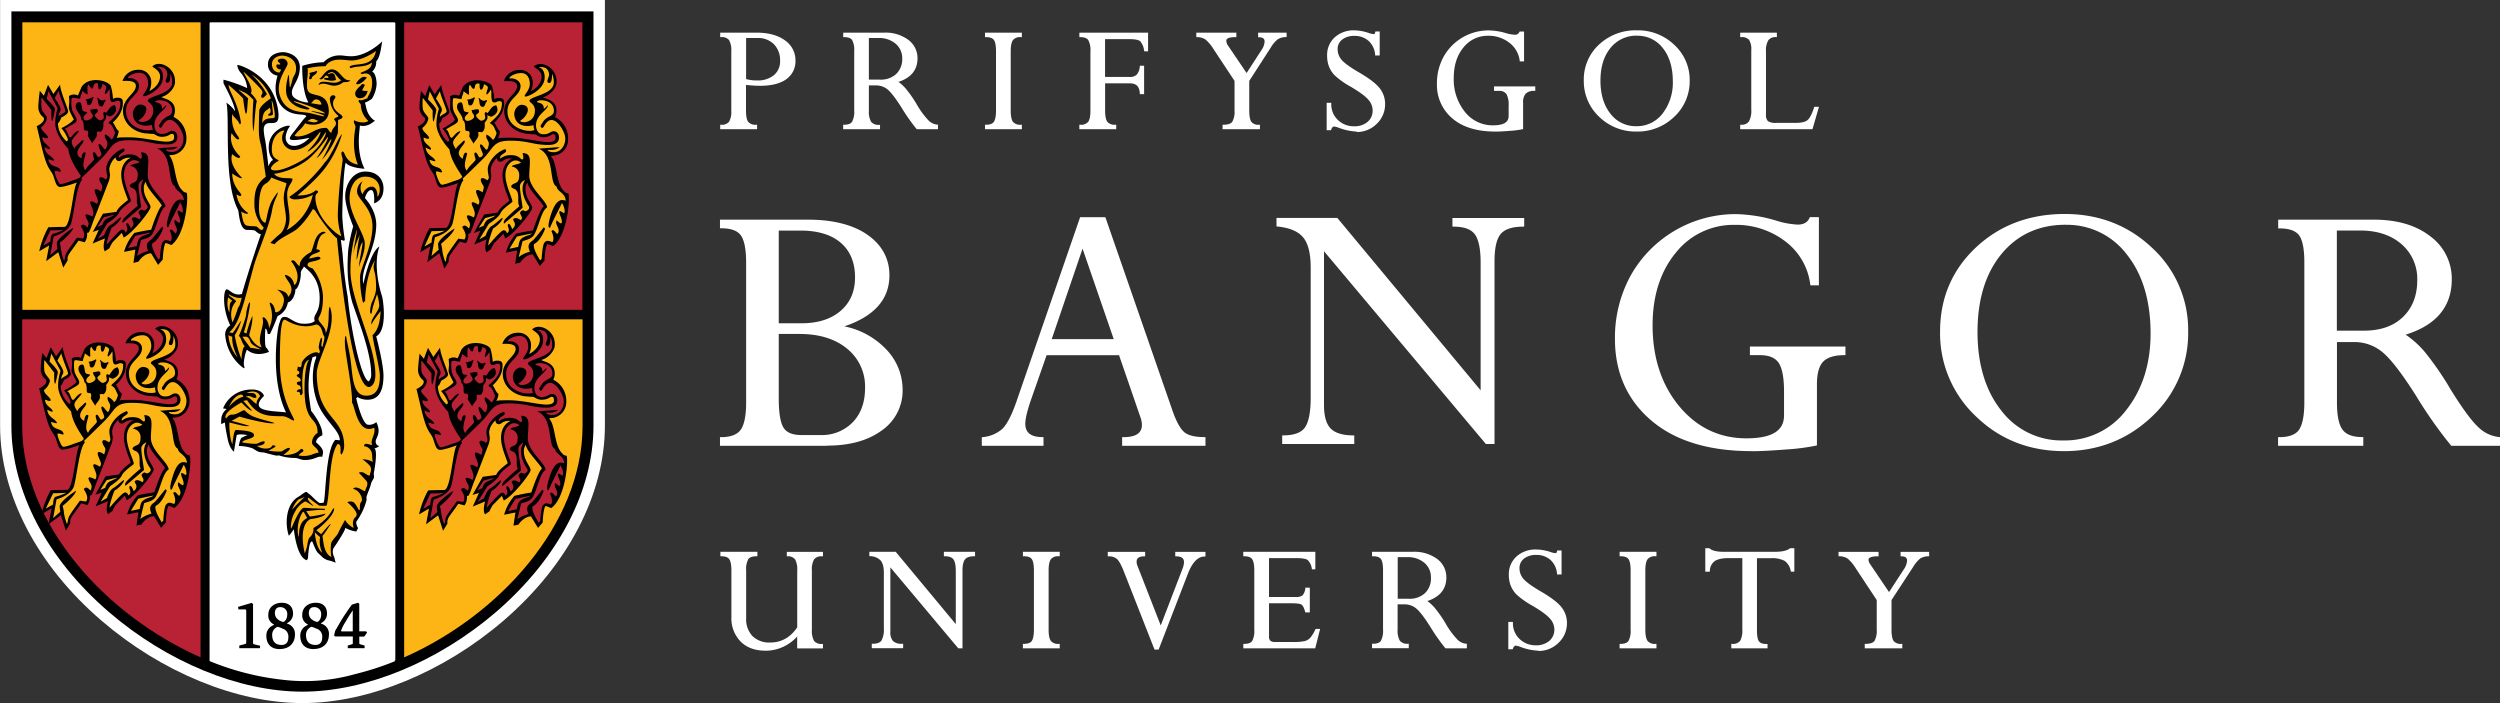 <svg xmlns="http://www.w3.org/2000/svg" viewBox="0 0 936.56 263.39"><rect x="0" y="0" width="936.56" height="263.39" fill="#333333" stroke="none"/><defs><style>.cls-1{fill:#fff;}.cls-2{fill:#b82234;}.cls-3{fill:#fdb515;}</style></defs><title>BangorLogo_landscape_colourCrest_whiteText_rev</title><g id="Layer_2" data-name="Layer 2"><g id="Layer_1-2" data-name="Layer 1"><path class="cls-1" d="M309.94,167H269.72v-3.23h.41c3.53,0,6-.92,7.33-2.74s2.06-5.27,2.06-10.17V98.5c0-5-.66-8.45-1.95-10.28s-3.77-2.7-7.44-2.7h-.41V82.29h33c9.37,0,16.87,1.91,22.27,5.68s8.21,8.9,8.21,15.15c0,9-5.68,15.39-16.89,19.14a29.61,29.61,0,0,1,15.49,8.42A21.76,21.76,0,0,1,338.14,146a18.11,18.11,0,0,1-7.8,15.25c-5.14,3.78-12,5.69-20.4,5.69Zm-18.2-41.89v24.19c0,5.33.6,9,1.78,10.9s3.42,2.78,6.75,2.78h7.16a16.1,16.1,0,0,0,12-4.77c3.08-3.18,4.64-7.49,4.64-12.85a18.19,18.19,0,0,0-6.68-14.7c-4.45-3.69-10.46-5.55-17.86-5.55Zm0-4h8.53c6.12,0,11.05-1.56,14.65-4.66s5.4-7.29,5.4-12.53c0-5.52-1.78-9.87-5.29-12.92s-8.59-4.62-15.06-4.62h-8.23V121Z"/><path class="cls-1" d="M451.6,167H420.38v-3.23h.41c4.73,0,7-1.51,7-4.62a9.12,9.12,0,0,0-.64-3.08l-7.93-23H392.08l-5.8,16.57c-1.45,4.2-2.18,7.26-2.18,9.11,0,3.31,2.1,5,6.43,5h.39V167H367.8v-3.18l.35-.05a13,13,0,0,0,7.23-3c1.71-1.57,3.48-4.91,5.27-9.94l23.89-69.18.09-.27h9.47l.09.27,25.08,72.26c1.45,4.16,3,6.87,4.48,8.06s4,1.78,7.45,1.78h.4V167ZM394,127.05h23.23l-11.68-33.9L394,127.05Z"/><path class="cls-1" d="M559.89,166.34h-3.24l-.12-.14L496,94.12v57.79c0,4,.84,6.94,2.5,8.63s4.5,2.57,8.44,2.57h.4v3.23h-27v-3.23h.4c4,0,6.76-1,8.15-3s2.13-5.74,2.13-11V100c0-5.17-1-8.92-2.88-11.15s-5.13-3.56-9.57-4l-.36,0v-3.2H501l.12.14,53.56,64.43V98.3c0-5-.73-8.57-2.16-10.52s-4.1-2.88-8-2.88h-.4V81.67H571V84.9h-.41c-4,0-6.85.92-8.38,2.72s-2.33,5.23-2.33,10.11v68.61Z"/><path class="cls-1" d="M656.1,169c-16,0-28.62-3.88-37.57-11.54S605,139.57,605,127a48.34,48.34,0,0,1,5.9-23.79,45.11,45.11,0,0,1,39-23,56,56,0,0,1,15.51,2.44,32.15,32.15,0,0,0,8,1.49c2.3,0,3.77-.83,4.5-2.55l.1-.24h3.39V106.9h-3.18l-.05-.34a23.91,23.91,0,0,0-9.46-16.22,30.31,30.31,0,0,0-18.79-6.1,27.54,27.54,0,0,0-22.15,10.47c-5.75,7-8.67,16.11-8.67,27.16,0,12.15,3.37,22.36,10,30.34s15.1,12,25.14,12c9.49,0,14.1-2.8,14.1-8.56v-9.1c0-5-.68-8.61-2-10.59s-3.69-2.91-7.06-2.91h-3.72v-3.24h35.79v3.24h-.41c-3.69,0-6.36.82-7.92,2.42s-2.35,4.47-2.35,8.5v22.88l-.31.08A79,79,0,0,1,669,168.39c-5.51.43-9.84.65-12.88.65Z"/><path class="cls-1" d="M773.16,169c-12.92,0-24-4.37-32.91-13a42.72,42.72,0,0,1-13.45-31.82c0-12.49,4.5-23.07,13.38-31.43s20.09-12.59,33.34-12.59c12.86,0,23.9,4.3,32.8,12.77a41.69,41.69,0,0,1,13.42,31.25,42.65,42.65,0,0,1-13.53,31.83c-9,8.61-20.09,13-33.05,13Zm.66-84.8c-9.94,0-18,3.67-24,10.93s-9,17.11-9,29.21,3,22,8.9,29.45A28.36,28.36,0,0,0,773,165a28.78,28.78,0,0,0,23.58-11.44c6-7.61,9.08-17.24,9.08-28.63,0-12.24-3-22.2-8.9-29.6a28.08,28.08,0,0,0-22.95-11.11Z"/><path class="cls-1" d="M936.56,167H918.3l-.12-.14A165.06,165.06,0,0,1,905,148.08c-5.44-8.55-9.76-14.09-12.83-16.44a16.31,16.31,0,0,0-10.1-3.5h-6.59v22.67c0,4.85.7,8.27,2.09,10.15s3.85,2.77,7.37,2.77h.41V167H853.42v-3.23h.4c3.67,0,6.18-.93,7.44-2.76s2-5.3,2-10.15V98.22c0-4.85-.65-8.23-1.92-10s-3.76-2.66-7.48-2.66h-.4V82.29h35.83c8.78,0,15.92,2.11,21.2,6.27a19.66,19.66,0,0,1,8,16.08c0,10.21-5.8,17.17-17.27,20.73a35.87,35.87,0,0,1,7,6.28,111.33,111.33,0,0,1,9.81,14.2c4.48,7.23,8,12,10.52,14.28a13,13,0,0,0,7.69,3.6l.37,0V167Zm-61.12-43.13h10.2c6.2,0,11.12-1.74,14.63-5.18s5.29-8,5.29-13.72a17.12,17.12,0,0,0-5.86-13.47c-3.91-3.42-9.16-5.15-15.61-5.15h-8.65v37.52Z"/><path class="cls-1" d="M286.77,243.76c-3.94,0-7.08-1.16-9.35-3.46a12.41,12.41,0,0,1-3.42-9.1V213.73c0-2-.26-3.47-.8-4.24s-1.52-1.1-3-1.1h-.32v-1.67h13.86v1.67h-.32c-1.53,0-2.56.36-3.08,1.07a7.81,7.81,0,0,0-.81,4.21v18a9.1,9.1,0,0,0,2.37,6.63,8.92,8.92,0,0,0,6.64,2.4c4.18,0,7.58-1.91,10.12-5.68V213.73a7.89,7.89,0,0,0-.79-4.16,3.38,3.38,0,0,0-2.8-1.18l-.31,0v-1.65H308.3v1.67H308a3.47,3.47,0,0,0-3,1.11,7.62,7.62,0,0,0-.85,4.23v22.16a7.74,7.74,0,0,0,.83,4.2,3.49,3.49,0,0,0,3,1.12h.32v1.67h-9.66v-4.46a15.93,15.93,0,0,1-11.87,5.34Z"/><path class="cls-1" d="M360.57,242.88H359l-.1-.12-25.35-30.21v24.07a5.05,5.05,0,0,0,1,3.55,4.77,4.77,0,0,0,3.47,1h.32v1.67H326.59v-1.67h.32c1.65,0,2.76-.41,3.32-1.21a8.59,8.59,0,0,0,.88-4.56v-20.8c0-2.15-.4-3.7-1.19-4.62a5.72,5.72,0,0,0-3.95-1.63l-.29,0v-1.64h9.86l.1.11,22.42,27V213.91c0-2.1-.3-3.57-.89-4.36s-1.66-1.16-3.25-1.16h-.32v-1.67h11.68v1.67H365c-1.66,0-2.82.37-3.43,1.1s-1,2.15-1,4.18v29.21Z"/><path class="cls-1" d="M397,242.88h-13.8v-1.67h.32c1.49,0,2.5-.36,3-1.08s.81-2.17.81-4.24V213.74c0-2.11-.27-3.55-.8-4.29s-1.53-1.06-3-1.06h-.32v-1.67H397v1.67h-.32a3.48,3.48,0,0,0-3,1.11c-.56.76-.84,2.19-.84,4.24v22.15c0,2.05.28,3.47.84,4.22a3.5,3.5,0,0,0,3,1.1H397v1.67Z"/><path class="cls-1" d="M434,243.36h-1.48l-.08-.2-11.33-28.83c-1-2.61-1.93-4.26-2.66-4.92a4.71,4.71,0,0,0-3.1-1H415v-1.66H429v1.67h-.32c-2.58,0-2.88,1.18-2.88,2.07a4.39,4.39,0,0,0,.39,1.66l8.65,22.16,8.2-21.36a6.89,6.89,0,0,0,.51-2.34c0-.94-.31-2.19-2.95-2.19h-.32v-1.67h11.31v1.73h-.33c-2.52,0-4.66,2.25-6.34,6.69l-10.8,28-.08.2Z"/><path class="cls-1" d="M492.71,242.88H465.78v-1.67h.32c1.52,0,2.54-.37,3-1.09a7.9,7.9,0,0,0,.79-4.17V213.74c0-2.09-.28-3.52-.81-4.27s-1.54-1.08-3-1.08h-.32v-1.67h27v6.57h-1.27l-.05-.25a5.65,5.65,0,0,0-1.5-3.19c-.63-.51-2.09-.77-4.34-.77H475.4v14.56h9.91A3.93,3.93,0,0,0,488,223a4.77,4.77,0,0,0,1-2.57l0-.27h1.69v9.27H489l-.07-.24c-.46-1.78-1-2.43-1.3-2.66s-1.24-.52-3.5-.52H475.4v12.4a2.13,2.13,0,0,0,.51,1.64,2.82,2.82,0,0,0,1.86.46h6.39a20.62,20.62,0,0,0,4.65-.35,4.27,4.27,0,0,0,2.07-1.26,12.64,12.64,0,0,0,1.88-3.11l.09-.18h1.7l-.1.4-1.68,6.63-.06.24Z"/><path class="cls-1" d="M549.51,242.88h-8l-.09-.11a69.4,69.4,0,0,1-5.62-8c-2.29-3.61-4.11-5.94-5.39-6.93a6.84,6.84,0,0,0-4.19-1.44h-2.64v9.45a7.61,7.61,0,0,0,.85,4.21,3.56,3.56,0,0,0,3,1.11h.33v1.67H514v-1.67h.32c1.5,0,2.52-.37,3-1.11a7.93,7.93,0,0,0,.8-4.21V213.62c0-2-.26-3.43-.78-4.17s-1.52-1.06-3.05-1.06H514v-1.67h15.33a14.33,14.33,0,0,1,9.07,2.68,8.49,8.49,0,0,1,3.44,6.93c0,4.31-2.39,7.28-7.12,8.83a16.13,16.13,0,0,1,2.73,2.51,46.78,46.78,0,0,1,4.17,6,30.82,30.82,0,0,0,4.43,6,5.36,5.36,0,0,0,3.17,1.49l.3,0v1.65Zm-25.89-18.57h4.17a8.35,8.35,0,0,0,6.09-2.15,7.66,7.66,0,0,0,2.19-5.7,7.1,7.1,0,0,0-2.43-5.59,9.52,9.52,0,0,0-6.51-2.15h-3.51v15.59Z"/><path class="cls-1" d="M576.24,243.76a21,21,0,0,1-6.46-1.35,8,8,0,0,0-1.92-.53c-.16,0-.68,0-1.1,1.15l-.08.21h-1.63V233h1.73v.32a8,8,0,0,0,2.56,6.12,8.58,8.58,0,0,0,5.93,2.31,7.58,7.58,0,0,0,5.13-1.65,5.48,5.48,0,0,0,1.9-4.36,6.06,6.06,0,0,0-1.58-3.92c-1.07-1.28-3.36-3-6.81-5a30.78,30.78,0,0,1-5.78-4.1,10.09,10.09,0,0,1-2.19-3.36,11.12,11.12,0,0,1-.7-4,8.94,8.94,0,0,1,2.86-6.87,10.53,10.53,0,0,1,7.41-2.63,17.68,17.68,0,0,1,5.4.95,6.83,6.83,0,0,0,1.77.41c.29,0,.35-.07.35-.07a2.18,2.18,0,0,0,.28-.7l.07-.23H585v9h-1.71l0-.29a7.7,7.7,0,0,0-2.46-5.18,7.8,7.8,0,0,0-5.32-1.86,7.16,7.16,0,0,0-4.58,1.38,4.42,4.42,0,0,0-1.69,3.63,6,6,0,0,0,1.43,3.89c1,1.19,3.12,2.77,6.4,4.68,3.88,2.25,6.54,4.25,7.89,6a9.34,9.34,0,0,1,2.06,5.95,10,10,0,0,1-3.15,7.38,10.51,10.51,0,0,1-7.57,3.06Z"/><path class="cls-1" d="M620.54,242.88h-13.8v-1.67h.32c1.48,0,2.5-.36,3-1.08a7.92,7.92,0,0,0,.81-4.24V213.74c0-2.11-.27-3.55-.8-4.29s-1.53-1.06-3-1.06h-.32v-1.67h13.8v1.67h-.32a3.48,3.48,0,0,0-3,1.11c-.56.77-.85,2.19-.85,4.24v22.15c0,2,.29,3.46.85,4.22a3.49,3.49,0,0,0,3,1.1h.32v1.67Z"/><path class="cls-1" d="M662.18,242.88H648.59v-1.67h.32a3.43,3.43,0,0,0,3-1.15,8,8,0,0,0,.81-4.17V209.08h-5c-2.46,0-4.26.38-5.36,1.13a4.64,4.64,0,0,0-1.81,3.66l0,.3h-1.71v-8.79h1.54l.09.08c.91.83,2.68,1.26,5.27,1.26h19.18c2.68,0,4.57-.43,5.6-1.27l.09-.07h1.59v8.79h-1.29l-.06-.25a5.79,5.79,0,0,0-2.3-3.81,10.16,10.16,0,0,0-5.13-1h-5.22v27c0,2.07.25,3.46.75,4.15s1.44,1,2.88,1h.33v1.67Z"/><path class="cls-1" d="M712.58,242.88h-14v-1.67h.32c1.69,0,2.82-.39,3.35-1.14a7.84,7.84,0,0,0,.82-4.18v-11.1l-7.74-11.7a16,16,0,0,0-3.08-3.77,5.7,5.7,0,0,0-3.19-.93l-.3,0v-1.65h15v1.67h-.32c-2.29,0-3.46.45-3.46,1.34a3.38,3.38,0,0,0,.7,1.7l7,10.36,5.53-8.51a6.43,6.43,0,0,0,1.22-3.24c0-.71-.21-1.65-2.1-1.65h-.32v-1.67h10.69v1.65l-.3,0a6,6,0,0,0-3,.81,11.4,11.4,0,0,0-2.61,3.07l-8.18,12.52v11.1c0,2.08.27,3.51.8,4.25a3.37,3.37,0,0,0,2.9,1.07h.33v1.67Z"/><path class="cls-1" d="M283.62,48.4H269.81V46.73h.32a3.42,3.42,0,0,0,3-1.14,7.4,7.4,0,0,0,.83-4.05V19.25a7.75,7.75,0,0,0-.83-4.23,3.46,3.46,0,0,0-3-1.11h-.32V12.23h13.67c4.42,0,8,1,10.57,2.89A9,9,0,0,1,298,22.64a8.19,8.19,0,0,1-3.48,7.07c-2.27,1.61-5.55,2.43-9.76,2.43a49.31,49.31,0,0,1-5.29-.33v9.6c0,2.06.28,3.49.83,4.24a3.51,3.51,0,0,0,3,1.08h.32V48.4Zm-4.15-18.79a14.64,14.64,0,0,0,4.2.52,9.35,9.35,0,0,0,6.29-2,6.73,6.73,0,0,0,2.28-5.39A8.6,8.6,0,0,0,290,16.64a8.3,8.3,0,0,0-6.29-2.4h-4.2V29.61Z"/><path class="cls-1" d="M351.39,48.4h-7.95l-.1-.11a69.54,69.54,0,0,1-5.61-8c-2.3-3.61-4.11-5.94-5.4-6.92A6.72,6.72,0,0,0,328.15,32H325.5v9.45a7.49,7.49,0,0,0,.86,4.21,3.56,3.56,0,0,0,3,1.11h.32V48.4H315.87V46.73h.33c1.5,0,2.52-.37,3-1.11a7.79,7.79,0,0,0,.81-4.21V19.13a7.79,7.79,0,0,0-.79-4.16c-.5-.7-1.52-1.06-3-1.06h-.33V12.23H331.2a14.31,14.31,0,0,1,9.07,2.69,8.5,8.5,0,0,1,3.45,6.94c0,4.3-2.4,7.27-7.13,8.82a16.25,16.25,0,0,1,2.74,2.52,47.85,47.85,0,0,1,4.17,6,30,30,0,0,0,4.43,6,5.37,5.37,0,0,0,3.16,1.49l.3,0V48.4ZM325.5,29.83h4.17a8.38,8.38,0,0,0,6.1-2.15A7.67,7.67,0,0,0,338,22a7.12,7.12,0,0,0-2.43-5.59A9.55,9.55,0,0,0,329,14.24H325.5V29.83Z"/><path class="cls-1" d="M382.83,48.4H369V46.73h.32c1.49,0,2.5-.36,3-1.08s.81-2.18.81-4.24V19.25c0-2.1-.26-3.54-.79-4.28s-1.53-1.06-3-1.06H369V12.23h13.81v1.68h-.33a3.47,3.47,0,0,0-3,1.11c-.56.77-.84,2.19-.84,4.23V41.41c0,2.05.28,3.47.84,4.22a3.49,3.49,0,0,0,3,1.1h.33V48.4Z"/><path class="cls-1" d="M418.15,48.4h-13.8V46.73h.32a3.5,3.5,0,0,0,3-1.1c.55-.75.83-2.17.83-4.22V19.25a7.87,7.87,0,0,0-.82-4.25c-.51-.72-1.52-1.09-3-1.09h-.32V12.23H430.1v7h-1.42l-.06-.26a6.92,6.92,0,0,0-1.46-3.52c-.4-.36-1.45-.79-4.18-.79h-9V28.83h9.22a3.58,3.58,0,0,0,2.64-.86A5.32,5.32,0,0,0,427,24.91l0-.29h1.61V35.26H427l0-.31c-.11-2.5-1.31-3.72-3.64-3.72H414V41.41c0,2,.28,3.46.84,4.22a3.53,3.53,0,0,0,3,1.1h.32V48.4Z"/><path class="cls-1" d="M472,48.4H458V46.73h.32c1.69,0,2.81-.38,3.34-1.14a7.73,7.73,0,0,0,.83-4.18V30.31l-7.74-11.7a16.12,16.12,0,0,0-3.08-3.76,5.64,5.64,0,0,0-3.19-.94l-.31,0V12.23h15v1.68h-.32c-2.29,0-3.45.45-3.45,1.34A3.35,3.35,0,0,0,460,17l7,10.36,5.53-8.51a6.46,6.46,0,0,0,1.22-3.25c0-.7-.21-1.64-2.1-1.64h-.32V12.23H482v1.66l-.3,0a6,6,0,0,0-3,.81,11.38,11.38,0,0,0-2.61,3.07L468,30.31v11.1c0,2.08.27,3.51.8,4.25a3.35,3.35,0,0,0,2.9,1.07H472V48.4Z"/><path class="cls-1" d="M508.17,49.28a21,21,0,0,1-6.46-1.35,8.25,8.25,0,0,0-1.92-.53c-.45,0-.82.39-1.1,1.15l-.07.22H497V38.52h1.73v.32A8,8,0,0,0,501.27,45a8.53,8.53,0,0,0,5.93,2.31,7.62,7.62,0,0,0,5.13-1.65,5.41,5.41,0,0,0,1.89-4.36,6.06,6.06,0,0,0-1.57-3.91c-1.07-1.28-3.36-3-6.81-5a30.25,30.25,0,0,1-5.78-4.11,10,10,0,0,1-2.19-3.36,11,11,0,0,1-.7-4A8.94,8.94,0,0,1,500,14a10.5,10.5,0,0,1,7.4-2.63,17.69,17.69,0,0,1,5.41,1,6.74,6.74,0,0,0,1.77.41c.28,0,.35-.07.35-.07a2.18,2.18,0,0,0,.28-.7l.06-.23h1.6v9h-1.71l0-.29a7.81,7.81,0,0,0-2.46-5.18,7.81,7.81,0,0,0-5.33-1.86,7.1,7.1,0,0,0-4.57,1.39,4.39,4.39,0,0,0-1.69,3.62,6.06,6.06,0,0,0,1.43,3.89c1,1.19,3.12,2.77,6.4,4.67,3.89,2.26,6.54,4.26,7.89,6a9.36,9.36,0,0,1,2.06,6,10,10,0,0,1-3.15,7.38,10.49,10.49,0,0,1-7.57,3.06Z"/><path class="cls-1" d="M560.08,49.28c-6.8,0-12.19-1.66-16-4.92a16.38,16.38,0,0,1-5.77-13,20.58,20.58,0,0,1,2.52-10.14,19.25,19.25,0,0,1,16.64-9.83,23.85,23.85,0,0,1,6.61,1,13.63,13.63,0,0,0,3.34.62,1.69,1.69,0,0,0,1.76-1l.09-.19h1.68V23h-1.63l0-.27a10,10,0,0,0-3.94-6.77,12.67,12.67,0,0,0-7.87-2.56,11.53,11.53,0,0,0-9.26,4.38c-2.42,2.93-3.64,6.77-3.64,11.41a19.38,19.38,0,0,0,4.21,12.76,13.18,13.18,0,0,0,10.53,5c3.92,0,5.82-1.13,5.82-3.47V39.61a8.38,8.38,0,0,0-.83-4.4,3.25,3.25,0,0,0-2.87-1.16H559.7V32.37h15.45v1.68h-.32a4.42,4.42,0,0,0-3.24,1,5,5,0,0,0-1,3.49v9.81l-.24.06a32.52,32.52,0,0,1-4.84.62c-2.34.18-4.18.27-5.47.27Z"/><path class="cls-1" d="M613.07,49.28a19.56,19.56,0,0,1-14-5.54,18.24,18.24,0,0,1-5.74-13.59A17.74,17.74,0,0,1,599,16.73a20,20,0,0,1,14.23-5.37,19.59,19.59,0,0,1,14,5.45A17.8,17.8,0,0,1,633,30.15a18.16,18.16,0,0,1-5.78,13.59,19.69,19.69,0,0,1-14.1,5.54Zm.28-35.92a12.36,12.36,0,0,0-10,4.58c-2.51,3.06-3.78,7.18-3.78,12.27s1.26,9.26,3.74,12.39A11.88,11.88,0,0,0,613,47.28a12.07,12.07,0,0,0,9.87-4.79,18.86,18.86,0,0,0,3.81-12c0-5.16-1.26-9.34-3.73-12.45a11.81,11.81,0,0,0-9.61-4.65Z"/><path class="cls-1" d="M679,48.4H651.92V46.73h.32a3.3,3.3,0,0,0,2.94-1.23,8,8,0,0,0,.89-4.39V18.74a6.45,6.45,0,0,0-.83-3.82,3.65,3.65,0,0,0-3-1h-.32V12.23h13.74v1.68h-.32a3.3,3.3,0,0,0-2.88,1.17,7.31,7.31,0,0,0-.88,4.11V42.93a3.17,3.17,0,0,0,.74,2.45,5.12,5.12,0,0,0,3.08.65h7.27c2.16,0,3.68-.35,4.5-1.06s1.66-2.3,2.43-4.74l.07-.22h1.76l-.12.41-2.25,7.75-.06.23Z"/><path class="cls-1" d="M113.31,263.39c-24.64,0-52.79-11.54-75.28-30.87-24.17-20.76-38-47.36-38-73V0H226.61V159.52c0,25.63-13.87,52.24-38,73-22.5,19.33-50.64,30.87-75.27,30.87Z"/><path d="M113.3,259.11c23.65,0,50.75-11.15,72.5-29.82,23.22-20,36.53-45.38,36.53-69.77V4.27H4.27V159.52c0,24.39,13.32,49.81,36.54,69.77C62.55,248,89.65,259.11,113.3,259.11Z"/><rect class="cls-2" x="151.41" y="8.36" width="66.77" height="107.71"/><path class="cls-2" d="M8.31,119.62H75.14V246.26C40,230.77,8.31,196.65,8.31,159.52Z"/><rect class="cls-3" x="8.37" y="8.36" width="66.77" height="107.71"/><path class="cls-3" d="M151.41,119.62V246.26c35.15-15.49,66.83-49.61,66.83-86.74v-39.9Z"/><path class="cls-1" d="M118.8,233c.27,0,1.52-.73,1.52-2.8a2.52,2.52,0,0,0-2.63-2.75c-1.64,0-2,1.23-2,2.26C115.7,232.39,118.77,233,118.8,233Zm-12.88,2.55a10.31,10.31,0,0,0-1.87-.74,3.14,3.14,0,0,0-2.09,3.05c0,2.46,1.22,3.75,3.54,3.75,2.09,0,2.52-1.54,2.52-2.84A3.06,3.06,0,0,0,105.92,235.52Zm.17-2.55c.26,0,1.52-.73,1.52-2.8a2.52,2.52,0,0,0-2.63-2.75c-1.64,0-2,1.23-2,2.26C103,232.39,106.06,233,106.09,233Zm21.69,3.29c0,.21,0,.24.62.24h3.53c.18,0,.22,0,.22,0a1.24,1.24,0,0,0,0-.38v-7.48a51.06,51.06,0,0,0-2.79,4.44A13.73,13.73,0,0,0,127.78,236.26ZM147.86,8.52V8.36H78.69v.16h-.18V247.65a100.26,100.26,0,0,0,26.83,6.94,69.2,69.2,0,0,0,27.7-2.06,108.12,108.12,0,0,0,14.82-4.78v-.29l.24-.1V8.52ZM97.35,242.84h-7.7v-1l.2-.05,1.69-.45c.71-.18.71-.22.71-.89V229.21c0-.86,0-.89-.74-.91l-2,0h-.21l0-.22-.09-.49,0-.24.23-.07,4.72-1.4.13,0,.1.08.3.22.11.08v14.38c0,.5,0,.64.77.82l1.7.41.2.06Zm7.33.32c-3.07,0-4.9-1.86-4.9-5a4.12,4.12,0,0,1,2.43-3.85,2.74,2.74,0,0,0,.5-.34h0a1.26,1.26,0,0,1-.32-.17,3.59,3.59,0,0,1-1.87-3.55c0-2.92,2.52-4.44,5-4.44,2.75,0,4.27,1.47,4.27,4.15a3.88,3.88,0,0,1-2.08,3.39,2.93,2.93,0,0,0-.26.18c.1.06.27.13.41.2a3.9,3.9,0,0,1,2.64,3.94C110.5,241.07,108.27,243.16,104.68,243.16Zm12.72,0c-3.07,0-4.91-1.85-4.91-5a4.12,4.12,0,0,1,2.43-3.85,2.16,2.16,0,0,0,.5-.34h0a1.52,1.52,0,0,1-.32-.16,3.61,3.61,0,0,1-1.86-3.56c0-2.91,2.51-4.44,5-4.44,2.76,0,4.27,1.47,4.27,4.15a3.88,3.88,0,0,1-2.08,3.39,2.93,2.93,0,0,0-.26.18c.1.06.27.13.41.2a3.89,3.89,0,0,1,2.65,3.93C123.22,241.07,121,243.15,117.4,243.15Zm20-6-.88,1.22-.08.11h-1.61c-.19,0-.23,0-.23,0a1.24,1.24,0,0,0,0,.3v1.67c0,.84,0,.84.69,1l1.1.32.2.05v1h-6.31v-1l.19-.05,1.3-.4c.4-.1.4-.1.4-.92v-1.62a2,2,0,0,0,0-.4h0a1.39,1.39,0,0,0-.27,0h-6.33l-.08-.06-.19-.17-.13-.11,0-.16.42-1.67c.38-.62.73-1.23,1.11-1.89.51-.89,1.09-1.9,1.77-3,1.53-2.34,2.85-4.21,3.32-4.84l.06-.07.08,0,2.09-.64.13,0,.11.09.23.17.1.08v9.93a1.67,1.67,0,0,0,0,.4h2.56l.08.11.15.2.12.15Zm-18.8-1.61a10.52,10.52,0,0,0-1.87-.74,3.15,3.15,0,0,0-2.09,3.05c0,2.46,1.23,3.75,3.54,3.75,2.09,0,2.53-1.54,2.53-2.84A3.07,3.07,0,0,0,118.63,235.52Z"/><path d="M168.25,52.28c-.1,1.67-1.13.21-1.13.21a9.41,9.41,0,0,1-2.61-6.16c.76-.46,1.11-2.07,1.42-2.22s2.42-1.17,2.42-2.22-3-7.63-3-10.1l-2.52,3.53-2-3.43L159.31,36l-1.61-1.92s-.79,5.92-.5,7c.77,2.89,2.06,2.55,2.06,3.56,0,1.56-2.74,2.72-2.74,2.72.32.83,1.88,8.34,3,12,1.29,4.14,2.21,4.5,3.07,6.27.7,1.44,1,4.64,2.72,4.64s6.41-1.72,6.41-1.72c-1.57,1.52-2.27,16.81-4.79,16.81-1.71,0-6.06.13-6.06.13a34.11,34.11,0,0,0-3.43,9l3.73-2.16-1.11,5.9,4.54-3.38,1.87,5.8,1.67-2.72s-.42-1.3,1-3.13c1.21-1.62,3.07-4.29,3.07-4.29l2.33.6a5.18,5.18,0,0,0,.9-3.53l.67-.16.72-1.58,1-2.83c.37-.87,4.31-11.07,5.49-14.16a8.13,8.13,0,0,0,.73-3.32,9.25,9.25,0,0,1-.24-2.13,7.15,7.15,0,0,1,2.39-4.24.19.19,0,0,0,0,.08,1.23,1.23,0,0,0,1.21,1.36,1.61,1.61,0,0,0,1-.38,4.55,4.55,0,0,1,2.91-.88l.59,0c-1.64.64-3.65,2.63-3.65,6.38,0,2.64,1.1,5.59,1.91,7.75.23.61.51,1.35.63,1.79l-.41.31c-1.66,1.28-3.33,2.64-3.9,4l0,.07c-2.55.41-5.11.7-5.11.7l-3.85,6.91,2.44-.8-2.33,5.15,4.65-1.92s-1.06,3.53,0,4.85c.15-.12,1.65-1.17,1.65-1.17a11.74,11.74,0,0,1,1.29-2.37l3.37-3.43.7,1.77c3.49-1.74,9.91-10,10.1-11.41,0-1.41-2.52-3.63-2.52-6.91a3.91,3.91,0,0,1,.75-2.68c0,2.32,5.55,7.57,6.06,9-1.26.71-3.69,8-4,9a62.08,62.08,0,0,0-6.29,1.19,17.5,17.5,0,0,0-3.9,7.14l4.24-.86-.74,5,1.88-.39s1.77-3,4.71-3.11l2.62,4.34,1.77-2s.2-5.6,1.16-6.25l2.07.8C212.87,88,213.65,73,212.87,72.5c-.49-.29-.69.3-2.17-1.57-2.42-3.07-2-10-4.34-12.43,0,0,.25-.21,1.31-.21A6.09,6.09,0,0,0,212.82,52a8.83,8.83,0,0,0-4.89-8.12,5.31,5.31,0,0,0,.54-2.38c0-4.44-4.9-4.45-5-5.1,2.37-.5,4.85-3.24,5-5.25.56-5.69-5.82-8.91-8.52-6.2.85.75,2.92,1.61,2.92,3.73,0,3.64-4,5.5-4,5.5a7.82,7.82,0,0,0,.71-3.18,4.59,4.59,0,0,0-4.84-4.79,6.06,6.06,0,0,0-6,4.19c1.21,0,5-.41,5,1.86,0,2.88-4.85,4.6-4.85,9.34s4.15,8.22,8.84,8.53c1.24.09,1.46.17,2.37.17s1.48,1.09,3.43,1.09c2.42,0,3-1.11,3.78-1.11s.81.81.81,1.26.15,1.67-2.82,1.67c-3.19,0-8.89-1.61-14-1.61-4.05,0-4.6.07-4.82.36a6.9,6.9,0,0,0,.87-2.77c-.95-.48-1.76-3.15-2.26-3.15,4.34-3.94,3.71-7.39,3.75-8.18-.29-1-.93-1.15-2-1.15a2.92,2.92,0,0,0-1.66.45,22.44,22.44,0,0,0-.88-5c-1.41-2.12-8.29-3.55-10.95.5,0,0-1,2.45-1.4,3.21a3.18,3.18,0,0,0-3.33.24s.08,1.08.1,1.88-.15,1.71-.15,2.62,1.87,4.24,1.87,4.24c-1.06,1.56-4.69,3.28-4.69,3.28A14.74,14.74,0,0,1,168.25,52.28Z"/><path class="cls-3" d="M169.48,51.48c.46-.37,1.73-2.33,3-2.33-.11.71-1.93,2.23-2.54,3.45s.4,2.44.91,3.35c-.1-.81,1.83-2.13,2.44-2.84s1.11-.47.71.41c-.51,1.11-2.11,2.27-2.13,3.95a2.45,2.45,0,0,0,1.52,2s.3-2.94,1.52-2.13c.49.33-1.93,4.87,0,6.6.31-1.32,3.25-3.55,3.25-4.16s-1-2.64,0-2.64c.61,0,1.12,1.82,1.52,1.82s1.22-.4,1.22-1.11-1.83-3.76-.71-3.76c.52,0,1.72,2,2,2s.61-.2.91-1.82-1.42-2.24-.81-3.86a6.08,6.08,0,0,1,2.13,1.72c.51.92,1.52-1.62,1.62-2.43-.31-.37-.67-1.67-1.21-2.44s-1.22-.92-1.22-1.11c0-.41.61-.51,2.64-2.74A6.91,6.91,0,0,0,188,38.29c-1.21-1.12-2.23.51-3.24,0s-.51-3.66-.82-4.77c0,0-1.32,2.13-1.62,1.83s.1-1.22.41-2.24-1.42-1.52-1.42-1.52-.41,2.13-1.12,2-.51-2.13-.51-2.13a1.09,1.09,0,0,0-1.72.91c-.36,2-1.33.31-1.83-.61-.71.31-.41,2.64-.41,3.45s-1.42-.71-2.13-1c.2.71-.6,1.77-.6,2.58s-2.65-.45-3.26.16a12.85,12.85,0,0,0,.14,4.34c.65,1.87,1.71,2.7,1.71,3.81s-1.62,1.56-4.55,3.4C168.32,48.71,168.37,52.4,169.48,51.48Zm9.92-14.89c.53.73,1.79,1.65,2.71.86.4.13.53.26.07.79s-.47,1.86-1.39,1.79c-1.59-.14-.93-2.45-1.52-3Zm-1.65-.2.2.46c-.47.13-.53,2.65-1.72,2.65-1.46,0-.33-1.79-1.46-2.12A6.53,6.53,0,0,0,177.75,36.39ZM171.21,40c0-1.53,1.12-1.66,1.45-1.66.86,0,.79,2.58,1.19,3.18s1.52.33,1.72.72c-.33.53-1.46,1.19-1.46,2a1.08,1.08,0,0,0,1.06,1.06c.46,0,2.45-.54,2.45-1.72,0-.6-.46-.92-.66-1.33s-.17-.89-.34-1c.8-.06,1.59-.33,2.19-.33s.66.4.66.93-1.13.92-1.13,1.45,1.46,1.92,1.92,1.92,1.52-.4,1.52-1.13-.43-1.62,0-2c.27-.26.86.27.86.27.89-.89,1.46-2.71,3.24-2.91,1.78,3.11-1.92,4.3-1.92,4.3l-1.45-.6c.57,1.8-1,2.41-.93,3.11.14,2-.26,2.63-1,3.31-.46-.14-1.45-.2-1.52.19.93,1.66-1.85,3.44-1.52,4.17a25.37,25.37,0,0,1-1.65-2.65c-.33-.39.28-1-.07-1.91-.2-.53-1.39.06-1.52-.86s.17-2.86-.95-3.52C173.36,43.05,171.21,41.81,171.21,40Zm29.59,7c0,1.35.67,3.31,2.76,3.31,2.41,0,2.5-1.14,3.86-1.14s2,1.1,2,2.37-.66,2.76-3.94,2.76c-5.83,0-7.37-1.59-14.33-1.59-6.58,0-6,2.62-10.26,6.85s-7.56,7.35-7.56,7.35l.25.67c-2,2.12-3,12.51-4.05,16.14s-6.6,5.16-6.6,5.16l-1.26,7,2.7-2.37a8.88,8.88,0,0,1-.25-2c-.09-1.53,4.14-4.65,6.16-5.92-.33,1.94-5.06,5.75-5.06,5.75a11.65,11.65,0,0,1,.5,2.7,19.13,19.13,0,0,0,1.1,4.06l.26-.43a9.66,9.66,0,0,1,.47-2.21c.67-1.35,4.17-6.07,4.17-6.07l2.28.34c1.19-1.86-.42-3.63-.84-4.73.93-.93,1.44-.42,2.53.59.85-2,.09-2.2-.59-3.8s.59-1.27,2.37-.34c.67-1.1.5-2-.51-4.31s1.18-1.18,2.2-.42c.76-1.18.42-1.44-.51-3.8s.51-2,2.11-.85c1-2.7.17-2.19-.5-4s1-1.6,2.28-.51c1.18-1.09.19-1.49.19-4.28,0-2,2.38-5.92,6.52-7.44,1.44,1.44-1.9,1.67-1.9,3.27,0,.93.68-1,4-1s3.47,1.61,4.31,1.61.09-2.37.09-2.37c3.89,0,2.53,3.8,2.53,8.53s6.51,9.21,6.68,11.83c-2.35,1.41-3,7.37-5.11,10.63-1.18,1.31-2.63,1.45-4.1,2.05l-1.44,6c1.18-1.27,4.23-2.12,4.23-2.12-1.44-2.87.42-3.63,1.18-4.31s4-4.81,4-4.81l.51.51s-1.61,4.56-4.14,5.74c-.68,1.44,1.69,5.24,2.28,6.17a3.73,3.73,0,0,1,.55-.62s.26-5.1,1-6,1.19-.93,3-.25c.76-.77.34-2.79-.34-4.06.76-1.44,1.95,1.4,2.32.9,1.35-1.82-1.22-3.27-.37-5,0,0,1.42,1.34,1.77,1.1s.17-1.27-.17-2.2c-1.76-4.21.9-1.43,1.18-1.6.59-.37-.07-3.08-.84-3.76-.42,1.18-3,5.78-4.31,9-.23.57-1.52.76.25-4.73,2.12-6.53,4.48-5.49,5.5-5.15-.09-3-3.13-3.3-3.38-5.32-3-1.27-.51-11.66-6.76-14.2l7.86-.59c-1.53,1.52-4.48,1-4.48,1s0,.93,2.36.93,4.26-2.2,4.26-5.15c0-2.19-2.64-6.92-5.16-6.92-2.09,0-3,3.21-3.46,3-1.24-.63-.37-1.18.09-2,1.59-2.77,4.25-2.14,4.26-4.4,0-4.24-5.45-4.4-6.23-3.61s2.51,0,2.44,2.7c0,.5,1.58-1.39,1.58-1.25C205.21,41.37,200.8,42.86,200.8,47Zm-6-1.74c.61,1.1,5.6.79,5.6-3.86,0-2.44-2.06-3-2.06-3.64,0-1.69,9.12-2.37,9.12-6.76a7,7,0,0,0-.67-3.38s.17,3.46-.93,3.46c-1.69,0-.17-2-.17-3,0-3.72-4-2.87-4-2.87s2.36.08,2.36,3.8c0,4.73-6.92,7.61-7.43,7.1s1.86-2.11,1.86-4.73c0-1.27-.51-4-3.21-4-3.21,0-5.33,2.19-4.06,2s3.8.68,3.8,2.88c0,3.72-4.9,4.64-4.9,9.38,0,5.91,6,7.35,7.86,7.35a5.38,5.38,0,0,0,2.28-.26,3.68,3.68,0,0,1-.34-1.86,7.68,7.68,0,0,1-2.19.34c-4.57,0-5.07-3.46-5.07-4.65s1.19-3.49,3-3.29C199.57,39.73,197.23,44,194.77,45.29ZM190.36,84c.59-.76,1.53,1.85,1.53,1.85,2.36-2.11-.25-3.25.5-3.88,1-.85,2.71.5,2.71.5,1.26-1.09-.72-2.24-.17-3,1.1-1.44,1.43-.09,2.2-.42s1.6-1,.76-2.12-3.55-5.91-1.19-9.46a3,3,0,0,0-1.86,1.78c-.33,1.26.93,7.68.93,8.61l-6.93,5.92s-.5-.51.43-1.69a65.16,65.16,0,0,1,5.32-4.82c-1.1-1.44.51-5.07-1.69-6.42-.59-.25-2.25-.75-.84-1.77.92-.68,2.45-.34,2.45-3.38a3.14,3.14,0,0,0-2.79-3.3c.34-.93,2.78-.67,3.46-1.6-1.27-.6-1.27-.68-2.2-.68s-3.63,1.35-3.63,5.49,3.08,9.51,2.54,10.06-3.72,2.61-4.4,4.22-4.4,4-4.4,4l-3.54,5.81,2.37-1.35s.87-2.83,2.26-3.67c2-1.18,3.8-3.29,4.1-3s-1.55,2.84-3.49,3.85c-.59,1.18-2,5.49-1.86,6.42,0,0,4.22-5.07,5.41-5.57s1.6,1,1.6,1C191.55,86.29,189.77,84.77,190.36,84Zm-8.05-1.42c.76-.67,2.39-1,3.32-1.88l-3.92,1-2.36,3.65,1.87-.79A4.56,4.56,0,0,1,182.31,82.59Zm-19.63,5.3a20.84,20.84,0,0,0,4-1.48c-1.88.19-5,.19-5,.19L159,92.34l2.7-1.52S161.67,88.22,162.68,87.89Zm-4-36.16c0,2.06,2.62,3,2.79,4s-2.07-.64-2-.34c.38,2.83,2.72,3.12,3.55,4.65.51.93-2.16-.36-2.11-.08.57,3.3,4,2,4.64,4.22.35,1.21-2.16-.69-2.23.38-.06.7,1.31,4.44,2.06,4.61s3.22-.77,4.32-1.19,3.21-.84,3.46-1.86C172,64.23,168.82,59.93,168.4,56c-2.45-2.62-4.9-6.43-4.9-9.55a18.22,18.22,0,0,1,.93-5.66L161,34.24l-.67,3s3.21,3,3.12,4a40,40,0,0,1-.93,4.14c-.59.85-.42-4-.42-4l-3.72-4.73a26.84,26.84,0,0,0,0,4.08c.4,1.82,2.08,2.68,2.08,3.77a5.56,5.56,0,0,1-2.2,3.38c-.17,1.35,2.45,2.71,2.53,3.89C160.12,52.49,158.69,51.2,158.68,51.73Zm6.14-7.92c.53-.92,2.56-1.32,2.5-2.17s-2.43-6.18-2.5-7.49l-1.51,2.76s2.23,3.15,2.23,4.21S164.69,42.43,164.82,43.81Zm34.44,43.65c-2.42.45-5.65,1.18-5.65,1.18l-2.75,4.56,3.28-.7c.3-1.56.47-2.44,1.18-3.07C196.68,88.22,198.83,88.15,199.26,87.46Z"/><path d="M26.44,150.46c-.1,1.67-1.13.21-1.13.21a9.43,9.43,0,0,1-2.6-6.17c.75-.45,1.11-2.07,1.41-2.22s2.42-1.16,2.42-2.22-3-7.62-3-10.09L21,133.5l-2-3.43-1.56,4.09-1.62-1.92s-.78,5.92-.5,7c.77,2.89,2.07,2.55,2.07,3.56,0,1.56-2.74,2.72-2.74,2.72.31.83,1.87,8.33,3,12,1.3,4.14,2.21,4.5,3.07,6.26.7,1.44,1,4.65,2.72,4.65s6.41-1.72,6.41-1.72c-1.56,1.51-2.27,16.81-4.79,16.81-1.71,0-6.06.12-6.06.12a34.54,34.54,0,0,0-3.43,9l3.74-2.17-1.12,5.91L22.81,193l1.86,5.8L26.34,196s-.41-1.29,1-3.12c1.21-1.62,3.08-4.29,3.08-4.29l2.32.6a5.24,5.24,0,0,0,.91-3.53l.66-.17.72-1.58,1-2.82c.36-.87,4.3-11.08,5.49-14.16a8.13,8.13,0,0,0,.72-3.32,9.85,9.85,0,0,1-.24-2.13,7.16,7.16,0,0,1,2.39-4.25v.08a1.23,1.23,0,0,0,1.2,1.37,1.61,1.61,0,0,0,1-.39,4.57,4.57,0,0,1,2.91-.87,5.34,5.34,0,0,1,.58,0c-1.64.63-3.64,2.62-3.64,6.38,0,2.64,1.1,5.59,1.9,7.74.23.62.51,1.36.63,1.79l-.41.32c-1.66,1.28-3.33,2.64-3.9,4l0,.08c-2.54.4-5.11.7-5.11.7l-3.84,6.9,2.43-.79-2.32,5.15,4.64-1.92s-1.06,3.53,0,4.84l1.66-1.16a11.32,11.32,0,0,1,1.28-2.37l3.37-3.43.71,1.76c3.49-1.73,9.91-9.95,10.09-11.4,0-1.42-2.52-3.64-2.52-6.92a3.86,3.86,0,0,1,.76-2.67c0,2.32,5.55,7.57,6,9-1.26.71-3.68,8-4,9a62.08,62.08,0,0,0-6.29,1.19,17.55,17.55,0,0,0-3.9,7.13l4.24-.85-.73,5,1.87-.39s1.78-3,4.71-3.11l2.63,4.34,1.77-2s.2-5.6,1.16-6.26l2.06.81c5.71-4.17,6.5-19.18,5.71-19.65-.49-.29-.68.3-2.16-1.58-2.42-3.06-2.05-10-4.34-12.42,0,0,.24-.21,1.3-.21A6.09,6.09,0,0,0,71,150.21a8.83,8.83,0,0,0-4.89-8.12,5.29,5.29,0,0,0,.55-2.38c0-4.44-4.91-4.45-5-5.1,2.37-.5,4.85-3.24,5-5.25.55-5.7-5.83-8.91-8.53-6.21.86.76,2.93,1.62,2.93,3.74,0,3.63-4,5.5-4,5.5a7.91,7.91,0,0,0,.7-3.18A4.58,4.58,0,0,0,53,124.42a6.07,6.07,0,0,0-6,4.19c1.21,0,5-.41,5,1.86,0,2.88-4.84,4.6-4.84,9.34S51.33,148,56,148.34c1.25.08,1.46.16,2.37.16s1.48,1.1,3.43,1.1c2.42,0,3-1.11,3.79-1.11s.8.81.8,1.26.16,1.67-2.82,1.67c-3.18,0-8.89-1.62-14-1.62-4.05,0-4.6.08-4.82.37a6.9,6.9,0,0,0,.87-2.77c-1-.49-1.76-3.15-2.26-3.15,4.35-3.94,3.71-7.4,3.75-8.18-.29-1-.92-1.16-2-1.16a2.94,2.94,0,0,0-1.67.46,22.35,22.35,0,0,0-.88-5c-1.41-2.12-8.28-3.55-10.95.49,0,0-1,2.46-1.39,3.22a3.19,3.19,0,0,0-3.34.24s.08,1.08.11,1.87-.16,1.72-.16,2.63S28.71,143,28.71,143c-1.06,1.56-4.69,3.28-4.69,3.28A14.74,14.74,0,0,1,26.44,150.46Z"/><path class="cls-3" d="M27.67,149.66c.46-.37,1.73-2.33,2.95-2.33-.1.71-1.93,2.23-2.54,3.45s.41,2.43.91,3.35c-.1-.81,1.83-2.13,2.44-2.84s1.11-.47.71.4c-.51,1.12-2.1,2.28-2.13,4,0,.9.67,1.53,1.52,2,0,0,.3-2.94,1.52-2.13.5.33-1.93,4.87,0,6.6.31-1.32,3.25-3.56,3.25-4.17s-1-2.63,0-2.63c.61,0,1.12,1.82,1.52,1.82s1.22-.4,1.22-1.11-1.82-3.76-.71-3.76c.52,0,1.73,2,2,2s.61-.2.91-1.83-1.42-2.23-.81-3.85a6,6,0,0,1,2.13,1.72c.51.92,1.53-1.62,1.63-2.43-.32-.37-.67-1.67-1.22-2.44s-1.22-.92-1.22-1.12c0-.4.61-.5,2.64-2.74a7,7,0,0,0,1.73-5.17c-1.22-1.12-2.24.5-3.25,0s-.51-3.66-.81-4.78c0,0-1.32,2.14-1.63,1.83s.1-1.22.41-2.23-1.42-1.52-1.42-1.52-.41,2.13-1.12,2-.51-2.13-.51-2.13a1.09,1.09,0,0,0-1.72.91c-.36,2-1.32.3-1.83-.61-.71.3-.41,2.64-.41,3.45s-1.42-.71-2.13-1c.21.71-.6,1.76-.6,2.58s-2.64-.45-3.25.16a12.52,12.52,0,0,0,.13,4.34c.65,1.87,1.71,2.7,1.71,3.81s-1.62,1.55-4.55,3.4C26.51,146.89,26.56,150.58,27.67,149.66Zm9.92-14.89c.53.72,1.79,1.65,2.71.86.4.13.53.26.07.79s-.47,1.86-1.39,1.78c-1.59-.13-.92-2.44-1.52-3Zm-1.65-.2.2.46c-.46.13-.53,2.64-1.72,2.64-1.45,0-.33-1.78-1.45-2.11A6.5,6.5,0,0,0,35.94,134.57ZM29.4,138.2c0-1.52,1.12-1.65,1.45-1.65.86,0,.79,2.58,1.19,3.17s1.52.34,1.72.73c-.33.53-1.45,1.19-1.45,2a1.06,1.06,0,0,0,1,1.06c.47,0,2.45-.53,2.45-1.72,0-.59-.45-.91-.66-1.32s-.17-.89-.33-1c.79-.07,1.58-.33,2.18-.33s.66.4.66.92-1.12.93-1.12,1.46,1.45,1.92,1.91,1.92S40,143,40,142.3s-.43-1.62,0-2.05c.27-.26.86.27.86.27.9-.9,1.46-2.71,3.24-2.91,1.79,3.11-1.92,4.3-1.92,4.3l-1.45-.6c.57,1.8-1,2.41-.92,3.11.14,2-.27,2.63-1,3.3-.46-.13-1.45-.2-1.52.2.93,1.65-1.85,3.44-1.52,4.17a27.16,27.16,0,0,1-1.65-2.65c-.33-.39.29-1-.06-1.92-.2-.52-1.39.07-1.53-.85s.18-2.86-.95-3.53C31.55,141.23,29.4,140,29.4,138.2Zm29.59,7c0,1.36.67,3.32,2.76,3.32,2.41,0,2.51-1.14,3.86-1.14s2,1.1,2,2.37-.66,2.76-3.94,2.76c-5.83,0-7.37-1.59-14.32-1.59-6.59,0-6,2.62-10.27,6.84s-7.56,7.36-7.56,7.36l.25.67c-2,2.12-3,12.51-4,16.14s-6.59,5.15-6.59,5.15l-1.27,7,2.7-2.37a10,10,0,0,1-.25-2c-.08-1.52,4.14-4.64,6.17-5.91-.34,1.94-5.07,5.74-5.07,5.74a12.13,12.13,0,0,1,.51,2.71,18.73,18.73,0,0,0,1.09,4l.26-.42a9.55,9.55,0,0,1,.47-2.21c.67-1.36,4.17-6.07,4.17-6.07l2.29.34c1.18-1.86-.43-3.63-.85-4.73.93-.93,1.44-.43,2.54.59.84-2,.08-2.2-.6-3.8s.6-1.27,2.37-.34c.68-1.1.51-2-.51-4.31s1.19-1.18,2.2-.42c.76-1.18.42-1.44-.51-3.8s.51-2,2.12-.85c1-2.7.17-2.2-.51-4s1-1.61,2.28-.51c1.18-1.1.19-1.49.19-4.28,0-2,2.39-5.92,6.53-7.44,1.43,1.43-1.9,1.67-1.9,3.27,0,.93.67-1,4-1s3.46,1.6,4.31,1.6.08-2.36.08-2.36c3.89,0,2.54,3.8,2.54,8.53s6.5,9.21,6.67,11.83c-2.35,1.41-3,7.37-5.11,10.63-1.18,1.31-2.62,1.44-4.1,2l-1.44,6c1.19-1.26,4.23-2.11,4.23-2.11-1.44-2.87.42-3.63,1.18-4.31s4-4.81,4-4.81l.51.5s-1.61,4.57-4.14,5.75c-.68,1.44,1.69,5.24,2.28,6.17a4.06,4.06,0,0,1,.55-.63s.26-5.09,1.06-6,1.18-.93,3-.26c.76-.76.34-2.78-.33-4.05.76-1.44,1.94,1.4,2.32.89,1.35-1.81-1.23-3.26-.38-5,0,0,1.42,1.33,1.77,1.09s.17-1.26-.17-2.19c-1.76-4.22.9-1.43,1.19-1.61.58-.36-.08-3.07-.84-3.75-.43,1.18-3,5.78-4.32,9-.23.56-1.52.76.26-4.73C66.64,172,69,173.06,70,173.4c-.09-3.05-3.13-3.3-3.38-5.33-3-1.26-.51-11.66-6.76-14.19l7.86-.59c-1.52,1.52-4.48,1-4.48,1s0,.93,2.37.93,4.25-2.2,4.25-5.16c0-2.18-2.64-6.91-5.16-6.91-2.09,0-3,3.2-3.45,3-1.25-.63-.38-1.18.08-2,1.6-2.76,4.25-2.13,4.26-4.39,0-4.24-5.44-4.4-6.23-3.61s2.51,0,2.45,2.69c0,.5,1.57-1.39,1.57-1.24C63.4,139.55,59,141,59,145.2Zm-6-1.73c.61,1.1,5.6.79,5.6-3.86,0-2.45-2.06-3-2.06-3.64,0-1.69,9.13-2.37,9.13-6.76a6.86,6.86,0,0,0-.68-3.38s.17,3.46-.93,3.46c-1.69,0-.17-2-.17-3,0-3.72-4-2.87-4-2.87s2.37.08,2.37,3.8c0,4.73-6.93,7.6-7.44,7.1s1.86-2.12,1.86-4.73c0-1.27-.51-4-3.21-4-3.21,0-5.33,2.2-4.06,2s3.8.68,3.8,2.87c0,3.72-4.9,4.65-4.9,9.38,0,5.92,6,7.35,7.86,7.35a5.57,5.57,0,0,0,2.28-.25,3.68,3.68,0,0,1-.34-1.86,7.68,7.68,0,0,1-2.19.34c-4.56,0-5.07-3.46-5.07-4.65s1.19-3.49,3-3.29C57.76,137.91,55.43,142.17,53,143.47Zm-4.4,38.71c.59-.76,1.52,1.86,1.52,1.86,2.36-2.11-.25-3.25.51-3.88,1-.85,2.7.5,2.7.5,1.27-1.1-.72-2.24-.17-2.95,1.1-1.44,1.44-.09,2.2-.43s1.6-1,.76-2.11-3.55-5.91-1.19-9.46A3,3,0,0,0,53,167.48c-.34,1.27.93,7.69.93,8.62L47,182s-.51-.5.42-1.68a65.16,65.16,0,0,1,5.32-4.82c-1.1-1.44.51-5.07-1.69-6.42-.59-.26-2.24-.76-.84-1.78.93-.67,2.45-.33,2.45-3.38a3.13,3.13,0,0,0-2.79-3.29c.34-.93,2.79-.68,3.46-1.61-1.26-.59-1.26-.67-2.19-.67s-3.64,1.35-3.64,5.49,3.09,9.5,2.54,10.05-3.72,2.62-4.4,4.23-4.39,4-4.39,4l-3.55,5.81,2.37-1.35s.87-2.83,2.26-3.67c2-1.18,3.8-3.29,4.11-3s-1.56,2.83-3.5,3.85c-.59,1.18-2,5.49-1.86,6.42,0,0,4.23-5.07,5.41-5.58s1.6,1,1.6,1C49.74,184.46,48,182.94,48.56,182.18Zm-8.06-1.41c.76-.67,2.4-1,3.33-1.88l-3.92,1-2.37,3.65,1.87-.79A4.56,4.56,0,0,1,40.5,180.77Zm-19.62,5.29a20.86,20.86,0,0,0,4-1.48c-1.87.2-5,.2-5,.2l-2.74,5.74L19.89,189S19.86,186.4,20.88,186.06Zm-4-36.15c0,2.06,2.62,3,2.79,4s-2.07-.64-2-.34c.38,2.83,2.72,3.12,3.55,4.65.51.93-2.16-.36-2.11-.09.57,3.31,4,2.06,4.65,4.23.34,1.21-2.16-.69-2.24.37-.05.71,1.31,4.44,2.07,4.61s3.21-.76,4.31-1.18,3.21-.84,3.46-1.86c-1.18-1.86-4.31-6.17-4.73-10.14-2.45-2.62-4.9-6.42-4.9-9.55a18.3,18.3,0,0,1,.93-5.66l-3.46-6.5-.68,3s3.21,3,3.12,4.06a41.21,41.21,0,0,1-.92,4.14c-.6.85-.43-4.06-.43-4.06l-3.71-4.73a26.66,26.66,0,0,0,0,4.09c.4,1.82,2.08,2.67,2.08,3.77a5.56,5.56,0,0,1-2.2,3.38c-.17,1.35,2.45,2.71,2.54,3.89C18.31,150.67,16.89,149.37,16.87,149.91ZM23,142c.53-.92,2.57-1.32,2.5-2.17s-2.43-6.18-2.5-7.5l-1.51,2.76s2.24,3.16,2.24,4.21S22.88,140.61,23,142Zm34.45,43.65c-2.42.44-5.65,1.18-5.65,1.18l-2.76,4.55,3.28-.69c.3-1.56.48-2.44,1.18-3.07C54.88,186.39,57,186.33,57.46,185.64Z"/><path d="M25.42,52.1c-.1,1.67-1.12.21-1.12.21a9.37,9.37,0,0,1-2.6-6.14c.75-.45,1.11-2.06,1.41-2.21s2.41-1.16,2.41-2.21-3-7.6-3-10.06L20,35.21l-2-3.42-1.56,4.07L14.91,34s-.78,5.9-.5,7c.77,2.89,2.06,2.54,2.06,3.55,0,1.56-2.73,2.71-2.73,2.71.31.83,1.86,8.31,3,11.92,1.29,4.13,2.2,4.48,3.06,6.24.7,1.44,1,4.63,2.71,4.63s6.39-1.71,6.39-1.71C27.33,69.76,26.63,85,24.11,85c-1.7,0-6,.13-6,.13a34.18,34.18,0,0,0-3.42,9l3.72-2.17-1.11,5.89,4.53-3.37,1.86,5.78,1.66-2.71s-.41-1.3,1-3.12c1.2-1.61,3.06-4.28,3.06-4.28l2.32.61a5.22,5.22,0,0,0,.9-3.52l.66-.17.72-1.57,1-2.81c.36-.87,4.29-11,5.47-14.12a8,8,0,0,0,.73-3.3,9.12,9.12,0,0,1-.25-2.12,7.15,7.15,0,0,1,2.39-4.24.25.25,0,0,0,0,.08,1.24,1.24,0,0,0,1.21,1.37,1.61,1.61,0,0,0,1-.39,4.52,4.52,0,0,1,2.9-.87,5.53,5.53,0,0,1,.59,0c-1.64.63-3.64,2.61-3.64,6.35,0,2.64,1.1,5.58,1.9,7.72.23.62.51,1.35.63,1.79l-.41.31c-1.65,1.27-3.31,2.63-3.88,4l0,.08c-2.53.4-5.08.7-5.08.7l-3.84,6.87L37,86.1l-2.32,5.13,4.63-1.91s-1.06,3.52,0,4.83C39.5,94,41,93,41,93a11.29,11.29,0,0,1,1.28-2.35l3.36-3.42.7,1.76c3.48-1.73,9.88-9.92,10.06-11.37,0-1.41-2.52-3.62-2.52-6.89a3.82,3.82,0,0,1,.76-2.66c0,2.31,5.53,7.54,6,9-1.25.7-3.67,7.94-4,9a61.54,61.54,0,0,0-6.27,1.19,17.52,17.52,0,0,0-3.89,7.11l4.23-.86-.73,5L51.9,98s1.77-3,4.7-3.1l2.62,4.33,1.76-2s.2-5.58,1.15-6.23l2.06.8c5.69-4.15,6.47-19.11,5.69-19.58-.49-.29-.68.3-2.16-1.57-2.41-3.05-2-10-4.32-12.38,0,0,.24-.21,1.3-.21a6.07,6.07,0,0,0,5.13-6.24A8.79,8.79,0,0,0,65,43.76a5.29,5.29,0,0,0,.54-2.37c0-4.42-4.89-4.43-5-5.08,2.37-.5,4.84-3.22,5-5.23.55-5.67-5.8-8.88-8.5-6.18.86.75,2.92,1.61,2.92,3.72,0,3.62-4,5.48-4,5.48a7.9,7.9,0,0,0,.7-3.17,4.57,4.57,0,0,0-4.83-4.78,6,6,0,0,0-5.93,4.18c1.21,0,5-.4,5,1.86,0,2.87-4.83,4.58-4.83,9.3s4.13,8.19,8.8,8.5c1.24.08,1.46.16,2.36.16s1.48,1.1,3.42,1.1c2.42,0,3-1.11,3.78-1.11s.8.81.8,1.26.15,1.66-2.82,1.66c-3.16,0-8.85-1.61-14-1.61-4,0-4.57.07-4.8.37a6.9,6.9,0,0,0,.87-2.76c-1-.49-1.75-3.14-2.25-3.14C46.6,42,46,38.55,46,37.77c-.3-1-.93-1.16-2-1.16a2.88,2.88,0,0,0-1.66.46,22.23,22.23,0,0,0-.88-5c-1.4-2.11-8.25-3.54-10.91.49,0,0-1,2.45-1.39,3.2a3.19,3.19,0,0,0-3.32.24s.08,1.08.1,1.87-.15,1.71-.15,2.62,1.86,4.22,1.86,4.22C26.63,46.27,23,48,23,48A14.47,14.47,0,0,1,25.42,52.1Z"/><path class="cls-2" d="M26.65,51.31c.46-.37,1.72-2.33,2.93-2.33-.1.71-1.92,2.23-2.53,3.44s.41,2.43.91,3.34c-.1-.81,1.82-2.12,2.43-2.83s1.11-.47.71.4c-.51,1.11-2.1,2.27-2.13,4a2.48,2.48,0,0,0,1.52,2s.3-2.93,1.52-2.12c.49.32-1.92,4.85,0,6.57.3-1.31,3.23-3.54,3.23-4.15s-1-2.63,0-2.63c.61,0,1.12,1.82,1.52,1.82S38,58.39,38,57.68s-1.83-3.74-.71-3.74c.51,0,1.72,2,2,2s.61-.2.91-1.82-1.41-2.22-.81-3.84A6.08,6.08,0,0,1,41.52,52c.5.91,1.51-1.62,1.61-2.43-.31-.37-.67-1.66-1.21-2.43s-1.21-.91-1.21-1.11c0-.4.6-.5,2.63-2.73a6.94,6.94,0,0,0,1.72-5.16c-1.22-1.11-2.23.51-3.24,0s-.51-3.64-.81-4.75c0,0-1.31,2.12-1.62,1.82s.1-1.22.41-2.23-1.42-1.51-1.42-1.51-.4,2.12-1.11,2-.51-2.13-.51-2.13a1.1,1.1,0,0,0-1.72.91c-.36,2-1.31.31-1.82-.6-.71.3-.4,2.63-.4,3.44s-1.42-.71-2.13-1c.21.7-.6,1.76-.6,2.57s-2.63-.45-3.24.16A12.67,12.67,0,0,0,27,41.17c.66,1.87,1.71,2.69,1.71,3.8s-1.62,1.55-4.54,3.39C25.49,48.55,25.54,52.22,26.65,51.31Zm9.88-14.84c.53.72,1.78,1.64,2.7.85.4.14.53.27.07.79s-.47,1.86-1.38,1.78c-1.59-.13-.93-2.43-1.52-3Zm-1.65-.2.2.46c-.46.13-.52,2.64-1.71,2.64-1.45,0-.33-1.78-1.45-2.11A6.44,6.44,0,0,0,34.88,36.27Zm-6.51,3.62a1.43,1.43,0,0,1,1.44-1.64c.86,0,.79,2.56,1.19,3.16s1.51.33,1.71.72c-.33.53-1.45,1.19-1.45,2a1.07,1.07,0,0,0,1.06,1c.46,0,2.44-.53,2.44-1.71,0-.59-.46-.91-.66-1.32s-.17-.89-.33-1c.79-.06,1.58-.33,2.17-.33s.66.4.66.93-1.12.92-1.12,1.45,1.45,1.91,1.91,1.91S38.9,44.7,38.9,44s-.42-1.62,0-2c.27-.26.86.27.86.27.89-.89,1.45-2.7,3.23-2.9,1.78,3.1-1.91,4.28-1.91,4.28L39.63,43c.56,1.79-1,2.4-.92,3.09.14,2-.27,2.63-1,3.3-.46-.13-1.45-.2-1.52.2.93,1.64-1.84,3.42-1.51,4.15A25.2,25.2,0,0,1,33,51.09c-.33-.39.29-1-.06-1.91-.2-.53-1.39.07-1.52-.86s.17-2.85-.95-3.51C30.51,42.9,28.37,41.67,28.37,39.89Zm29.48,7c0,1.35.67,3.3,2.75,3.3C63,50.17,63.1,49,64.45,49s2,1.1,2,2.36-.65,2.75-3.93,2.75c-5.81,0-7.33-1.58-14.26-1.58-6.57,0-6,2.61-10.23,6.82s-7.54,7.33-7.54,7.33l.25.67c-2,2.11-3,12.46-4,16.08S20.1,88.6,20.1,88.6l-1.27,7,2.7-2.36a9,9,0,0,1-.25-2c-.09-1.52,4.12-4.63,6.14-5.9C27.08,87.25,22.37,91,22.37,91a12,12,0,0,1,.51,2.69,18.58,18.58,0,0,0,1.09,4l.26-.42a9.33,9.33,0,0,1,.46-2.2c.67-1.35,4.16-6.05,4.16-6.05l2.27.34c1.18-1.85-.42-3.62-.84-4.71.93-.93,1.44-.43,2.53.58.84-2,.08-2.18-.59-3.78s.59-1.27,2.36-.34c.67-1.09.5-2-.51-4.3s1.18-1.17,2.19-.42c.76-1.17.42-1.43-.5-3.78s.5-2,2.1-.85c1-2.69.17-2.19-.5-4s1-1.6,2.27-.51c1.18-1.09.19-1.49.19-4.26,0-2,2.37-5.91,6.5-7.42,1.43,1.43-1.89,1.66-1.89,3.26,0,.93.67-1,4-1s3.46,1.6,4.3,1.6.08-2.35.08-2.35c3.87,0,2.53,3.78,2.53,8.5s6.48,9.18,6.65,11.78c-2.34,1.41-3,7.35-5.09,10.59-1.18,1.31-2.62,1.44-4.09,2l-1.43,6C52.51,94.83,55.54,94,55.54,94c-1.43-2.86.42-3.61,1.18-4.29s4-4.8,4-4.8l.5.51s-1.6,4.54-4.12,5.72c-.68,1.43,1.68,5.22,2.27,6.15a3.94,3.94,0,0,1,.54-.62s.26-5.08,1.06-6,1.18-.92,2.94-.25c.76-.76.34-2.78-.33-4,.76-1.43,1.93,1.4,2.31.89,1.34-1.81-1.22-3.25-.38-5,0,0,1.42,1.33,1.77,1.1s.17-1.26-.17-2.19c-1.75-4.2.9-1.42,1.18-1.6.59-.36-.08-3.07-.83-3.74-.43,1.18-3,5.76-4.3,9-.24.56-1.52.76.25-4.72,2.1-6.51,4.46-5.47,5.47-5.13-.08-3-3.11-3.28-3.37-5.31-3-1.26-.5-11.61-6.73-14.14l7.83-.59c-1.52,1.52-4.46,1-4.46,1s0,.93,2.35.93,4.24-2.19,4.24-5.14c0-2.17-2.62-6.89-5.14-6.89-2.08,0-3,3.19-3.44,3-1.24-.62-.37-1.18.08-2,1.59-2.75,4.24-2.13,4.25-4.37,0-4.23-5.43-4.39-6.21-3.61s2.5,0,2.44,2.69c0,.5,1.57-1.38,1.57-1.24C62.25,41.23,57.85,42.71,57.85,46.87Zm-6-1.73c.61,1.09,5.58.79,5.58-3.85,0-2.43-2.05-2.95-2.05-3.63,0-1.68,9.09-2.35,9.09-6.73a6.88,6.88,0,0,0-.67-3.37S64,31,62.86,31c-1.68,0-.16-2-.16-3,0-3.7-4-2.86-4-2.86s2.36.08,2.36,3.79c0,4.71-6.91,7.57-7.41,7.07s1.85-2.11,1.85-4.72c0-1.26-.5-4-3.2-4-3.2,0-5.3,2.19-4,2s3.79.67,3.79,2.86c0,3.71-4.89,4.63-4.89,9.35,0,5.89,6,7.32,7.84,7.32a5.53,5.53,0,0,0,2.27-.25A3.65,3.65,0,0,1,57,46.76a7.89,7.89,0,0,1-2.19.33c-4.54,0-5.05-3.45-5.05-4.63s1.19-3.48,3-3.28C56.63,39.59,54.3,43.84,51.84,45.14ZM47.46,83.72C48.05,83,49,85.57,49,85.57c2.36-2.11-.25-3.25.51-3.88,1-.84,2.69.51,2.69.51,1.27-1.1-.71-2.24-.17-3,1.1-1.43,1.44-.08,2.19-.42s1.6-1,.76-2.1-3.54-5.9-1.18-9.43a3,3,0,0,0-1.85,1.77c-.34,1.26.93,7.66.93,8.58l-6.91,5.9s-.5-.51.42-1.69a66.26,66.26,0,0,1,5.31-4.8c-1.1-1.43.5-5-1.69-6.39-.59-.26-2.24-.76-.84-1.77.93-.68,2.44-.34,2.44-3.37a3.12,3.12,0,0,0-2.78-3.28c.34-.93,2.78-.68,3.46-1.6C51,60.06,51,60,50.07,60s-3.62,1.35-3.62,5.47,3.07,9.48,2.52,10-3.7,2.61-4.37,4.21-4.39,4-4.39,4l-3.53,5.79L39,88.09s.87-2.82,2.25-3.65c2-1.18,3.79-3.28,4.09-3s-1.54,2.82-3.48,3.83c-.59,1.18-2,5.48-1.85,6.4,0,0,4.21-5,5.39-5.55s1.6,1,1.6,1C48.64,86,46.87,84.47,47.46,83.72Zm-8-1.41c.75-.68,2.39-1,3.31-1.88l-3.9,1L36.48,85l1.87-.79A4.42,4.42,0,0,1,39.43,82.31ZM19.88,87.58a20.79,20.79,0,0,0,4-1.47c-1.86.19-5,.19-5,.19L16.2,92l2.69-1.51S18.87,87.92,19.88,87.58Zm-4-36c-.05,2,2.61,2.94,2.78,3.95s-2.07-.64-2-.34c.38,2.82,2.71,3.11,3.54,4.64.51.92-2.15-.37-2.1-.09.57,3.3,4,2.05,4.63,4.21.34,1.2-2.16-.68-2.23.38-.06.7,1.3,4.42,2.06,4.59s3.2-.76,4.29-1.18,3.2-.84,3.45-1.85C29.1,64,26,59.72,25.57,55.76c-2.44-2.61-4.88-6.39-4.88-9.51a18.34,18.34,0,0,1,.92-5.64l-3.45-6.48-.67,2.94s3.19,3,3.11,4a40.52,40.52,0,0,1-.92,4.12c-.59.84-.43-4-.43-4l-3.7-4.72a26.71,26.71,0,0,0,0,4.07c.39,1.82,2.06,2.67,2.06,3.76a5.56,5.56,0,0,1-2.18,3.37C15.3,49,17.91,50.38,18,51.56,17.32,52.31,15.9,51,15.89,51.56ZM22,43.66c.53-.91,2.56-1.31,2.49-2.16S22.07,35.34,22,34l-1.5,2.76s2.22,3.14,2.22,4.19S21.87,42.29,22,43.66ZM56.33,87.15c-2.42.45-5.64,1.18-5.64,1.18L48,92.87l3.27-.69c.3-1.56.47-2.43,1.18-3.06C53.75,87.91,55.89,87.84,56.33,87.15Z"/><path d="M167.77,150.65c-.11,1.67-1.13.2-1.13.2a9.37,9.37,0,0,1-2.6-6.14c.75-.45,1.11-2.06,1.41-2.21s2.41-1.16,2.41-2.21-3-7.59-3-10.06l-2.51,3.52-2-3.42-1.56,4.08-1.61-1.92s-.78,5.9-.5,7c.77,2.88,2.06,2.54,2.06,3.54,0,1.56-2.73,2.71-2.73,2.71.31.83,1.86,8.31,3,11.92,1.29,4.13,2.21,4.49,3.06,6.25.7,1.43,1,4.62,2.72,4.62s6.38-1.71,6.38-1.71c-1.56,1.51-2.26,16.75-4.77,16.75-1.71,0-6,.13-6,.13a34,34,0,0,0-3.42,9l3.72-2.16-1.1,5.88,4.52-3.37,1.86,5.79,1.66-2.72s-.41-1.29,1-3.12c1.2-1.61,3.06-4.27,3.06-4.27l2.32.6a5.22,5.22,0,0,0,.9-3.52l.67-.16.71-1.58,1-2.81c.37-.87,4.29-11,5.47-14.11a8.08,8.08,0,0,0,.73-3.31,9.22,9.22,0,0,1-.24-2.12,7.07,7.07,0,0,1,2.38-4.23.19.19,0,0,0,0,.08,1.23,1.23,0,0,0,1.21,1.36,1.64,1.64,0,0,0,1-.38,4.47,4.47,0,0,1,2.89-.88l.59,0c-1.64.63-3.63,2.62-3.63,6.36,0,2.63,1.09,5.57,1.9,7.72.22.62.5,1.35.62,1.78l-.4.31c-1.66,1.28-3.32,2.63-3.89,4l0,.07c-2.54.4-5.09.7-5.09.7L177,185.44l2.42-.79-2.31,5.12,4.62-1.91s-1.06,3.52,0,4.83l1.65-1.16a11.81,11.81,0,0,1,1.28-2.36l3.36-3.42.7,1.76c3.48-1.73,9.88-9.92,10.06-11.36,0-1.41-2.51-3.63-2.51-6.9a3.85,3.85,0,0,1,.75-2.66c0,2.31,5.53,7.54,6,9-1.25.71-3.67,7.95-4,8.95-1,0-6.27,1.19-6.27,1.19a17.52,17.52,0,0,0-3.89,7.11l4.23-.85-.73,4.94,1.87-.39s1.77-2.95,4.69-3.09l2.62,4.32,1.76-2s.2-5.58,1.15-6.24l2.07.81c5.69-4.16,6.46-19.12,5.69-19.58-.5-.3-.69.29-2.16-1.57-2.42-3.06-2-9.95-4.33-12.38,0,0,.24-.22,1.3-.22a6.06,6.06,0,0,0,5.13-6.23,8.79,8.79,0,0,0-4.87-8.09,5.29,5.29,0,0,0,.54-2.37c0-4.43-4.89-4.44-5-5.08,2.37-.51,4.84-3.23,5-5.23.56-5.68-5.8-8.88-8.5-6.19.86.76,2.92,1.61,2.92,3.72,0,3.62-4,5.48-4,5.48a7.82,7.82,0,0,0,.7-3.16,4.57,4.57,0,0,0-4.83-4.78,6,6,0,0,0-5.93,4.17c1.21,0,5-.4,5,1.86,0,2.87-4.83,4.58-4.83,9.31s4.14,8.18,8.8,8.5c1.25.08,1.46.16,2.36.16s1.48,1.09,3.43,1.09c2.41,0,3-1.1,3.77-1.1s.8.8.8,1.25.15,1.66-2.81,1.66c-3.17,0-8.86-1.6-14-1.6-4,0-4.58.07-4.81.36a6.84,6.84,0,0,0,.87-2.76c-1-.48-1.75-3.14-2.25-3.14,4.33-3.92,3.7-7.37,3.74-8.15-.29-1-.92-1.15-2-1.15a2.92,2.92,0,0,0-1.66.45,21.66,21.66,0,0,0-.88-5c-1.4-2.11-8.25-3.53-10.9.49,0,0-1,2.45-1.39,3.2a3.21,3.21,0,0,0-3.33.24s.08,1.08.11,1.88-.16,1.71-.16,2.61,1.86,4.23,1.86,4.23c-1.05,1.55-4.67,3.26-4.67,3.26A14.74,14.74,0,0,1,167.77,150.65Z"/><path class="cls-2" d="M169,149.85c.46-.37,1.72-2.32,2.93-2.32-.1.71-1.92,2.22-2.53,3.44s.41,2.42.91,3.33c-.09-.8,1.83-2.12,2.43-2.83s1.11-.47.71.41c-.51,1.11-2.09,2.27-2.12,3.94,0,.9.67,1.53,1.51,2,0,0,.31-2.93,1.52-2.12.49.33-1.92,4.86,0,6.57.3-1.31,3.23-3.54,3.23-4.14s-1-2.63,0-2.63c.61,0,1.12,1.82,1.52,1.82s1.22-.41,1.22-1.11-1.82-3.75-.71-3.75c.52,0,1.72,2,2,2s.61-.21.91-1.82-1.41-2.23-.81-3.85a6.08,6.08,0,0,1,2.13,1.72c.5.91,1.51-1.62,1.62-2.43-.32-.36-.67-1.65-1.22-2.42s-1.21-.92-1.21-1.12c0-.4.61-.5,2.63-2.73a6.93,6.93,0,0,0,1.72-5.15c-1.22-1.12-2.23.5-3.24,0s-.5-3.64-.81-4.76c0,0-1.31,2.13-1.62,1.82s.11-1.21.41-2.22-1.42-1.52-1.42-1.52-.4,2.13-1.11,2-.51-2.12-.51-2.12a1.09,1.09,0,0,0-1.72.91c-.35,2-1.31.3-1.82-.61-.7.31-.4,2.63-.4,3.44s-1.42-.71-2.12-1c.2.71-.61,1.76-.61,2.57s-2.63-.44-3.24.17a12.93,12.93,0,0,0,.13,4.32c.66,1.86,1.71,2.69,1.71,3.8s-1.62,1.54-4.53,3.38C167.83,147.09,167.88,150.76,169,149.85ZM178.87,135c.53.73,1.78,1.65,2.7.86.4.13.53.26.07.79s-.46,1.85-1.38,1.78c-1.58-.13-.92-2.44-1.52-3Zm-1.64-.2.19.47c-.46.13-.52,2.63-1.71,2.63-1.45,0-.33-1.78-1.45-2.11A6.5,6.5,0,0,0,177.23,134.81Zm-6.52,3.63c0-1.52,1.12-1.65,1.45-1.65.85,0,.79,2.57,1.18,3.16s1.52.33,1.71.73c-.32.52-1.44,1.18-1.44,2a1.07,1.07,0,0,0,1,1.06c.46,0,2.44-.53,2.44-1.71,0-.6-.46-.92-.66-1.32s-.17-.89-.33-1c.79-.07,1.58-.33,2.17-.33s.66.39.66.92-1.12.92-1.12,1.45,1.45,1.91,1.91,1.91,1.52-.39,1.52-1.12-.43-1.61,0-2c.26-.26.85.26.85.26.89-.89,1.45-2.7,3.23-2.9,1.78,3.1-1.91,4.29-1.91,4.29l-1.45-.6c.57,1.79-1,2.4-.92,3.1.14,2-.26,2.62-1,3.29-.46-.13-1.45-.2-1.51.2.92,1.65-1.85,3.42-1.52,4.15a26.81,26.81,0,0,1-1.65-2.63c-.33-.4.29-1-.06-1.92-.2-.52-1.38.07-1.52-.85s.17-2.85-.94-3.51C172.86,141.45,170.71,140.21,170.71,138.44Zm29.49,7c0,1.35.66,3.3,2.75,3.3,2.4,0,2.49-1.13,3.84-1.13s2,1.09,2,2.36-.66,2.75-3.93,2.75c-5.81,0-7.34-1.58-14.27-1.58-6.56,0-6,2.61-10.23,6.82s-7.54,7.32-7.54,7.32l.26.68c-2,2.1-3,12.46-4.05,16.08s-6.56,5.13-6.56,5.13l-1.26,7,2.69-2.36a8.88,8.88,0,0,1-.25-2c-.09-1.51,4.12-4.63,6.14-5.89-.33,1.94-5,5.72-5,5.72a12.12,12.12,0,0,1,.51,2.7,18.58,18.58,0,0,0,1.09,4l.26-.42a10.06,10.06,0,0,1,.46-2.21c.67-1.35,4.16-6,4.16-6l2.28.33c1.17-1.85-.42-3.62-.85-4.71.93-.93,1.44-.42,2.53.59.84-2,.09-2.19-.59-3.79s.59-1.26,2.36-.34c.67-1.09.5-2-.51-4.29s1.18-1.18,2.19-.42c.76-1.18.42-1.43-.5-3.79s.5-2,2.1-.84c1-2.69.17-2.19-.5-4s1-1.6,2.27-.5c1.18-1.1.19-1.49.19-4.27,0-2,2.38-5.9,6.5-7.41,1.43,1.43-1.89,1.66-1.89,3.26,0,.92.67-1,4-1s3.45,1.6,4.29,1.6.08-2.36.08-2.36c3.88,0,2.53,3.79,2.53,8.5s6.48,9.18,6.65,11.79c-2.34,1.4-3,7.34-5.09,10.59-1.18,1.31-2.62,1.44-4.09,2l-1.43,6c1.18-1.26,4.21-2.1,4.21-2.1-1.43-2.86.42-3.62,1.18-4.29s4-4.8,4-4.8l.5.5s-1.6,4.55-4.12,5.73c-.68,1.43,1.68,5.22,2.27,6.14a3.94,3.94,0,0,1,.54-.62s.27-5.08,1.06-5.94,1.18-.93,2.95-.25c.75-.76.33-2.78-.34-4.05.76-1.43,1.94,1.4,2.31.9,1.35-1.81-1.22-3.25-.37-5,0,0,1.41,1.33,1.76,1.09s.17-1.26-.16-2.19c-1.76-4.2.89-1.42,1.17-1.6.59-.36-.08-3.06-.83-3.74-.43,1.18-2.95,5.77-4.3,9-.24.56-1.52.76.25-4.71,2.1-6.51,4.46-5.47,5.47-5.14-.08-3-3.11-3.28-3.36-5.3-3-1.26-.51-11.62-6.74-14.14l7.83-.59c-1.51,1.51-4.46,1-4.46,1s0,.92,2.36.92,4.24-2.19,4.24-5.14c0-2.17-2.63-6.89-5.15-6.89-2.08,0-3,3.2-3.44,2.95-1.24-.62-.37-1.17.08-2,1.6-2.76,4.24-2.13,4.25-4.38,0-4.23-5.42-4.38-6.21-3.6s2.51,0,2.44,2.68c0,.5,1.57-1.38,1.57-1.24C204.59,139.78,200.2,141.26,200.2,145.41Zm-6-1.72c.6,1.09,5.57.78,5.57-3.85,0-2.44-2-3-2-3.63,0-1.69,9.1-2.36,9.1-6.74a6.77,6.77,0,0,0-.68-3.36s.17,3.45-.92,3.45c-1.69,0-.17-2-.17-3,0-3.71-4-2.87-4-2.87s2.36.09,2.36,3.79c0,4.72-6.9,7.58-7.41,7.07s1.85-2.1,1.85-4.71c0-1.26-.5-4-3.2-4-3.2,0-5.3,2.19-4,2s3.79.68,3.79,2.87c0,3.7-4.88,4.63-4.88,9.34,0,5.9,6,7.33,7.83,7.33a5.34,5.34,0,0,0,2.27-.26,3.65,3.65,0,0,1-.34-1.85,7.66,7.66,0,0,1-2.18.34c-4.55,0-5.06-3.45-5.06-4.63s1.19-3.48,3-3.29C199,138.14,196.64,142.39,194.19,143.69Zm-4.39,38.57c.59-.76,1.51,1.85,1.51,1.85,2.36-2.1-.24-3.24.51-3.87,1-.84,2.69.5,2.69.5,1.27-1.09-.71-2.23-.16-2.94,1.09-1.43,1.43-.09,2.19-.42s1.6-1,.75-2.11-3.53-5.89-1.18-9.43a3,3,0,0,0-1.85,1.77c-.33,1.26.93,7.66.93,8.59l-6.91,5.89s-.5-.5.43-1.68a64.77,64.77,0,0,1,5.3-4.8c-1.09-1.43.5-5.05-1.68-6.4-.59-.25-2.24-.75-.85-1.77.93-.67,2.45-.33,2.45-3.37a3.12,3.12,0,0,0-2.78-3.28c.33-.92,2.78-.67,3.45-1.6-1.26-.59-1.27-.67-2.19-.67s-3.62,1.35-3.62,5.47,3.07,9.47,2.52,10-3.7,2.61-4.37,4.21-4.38,4-4.38,4L179,188l2.36-1.34s.87-2.83,2.25-3.66c2-1.18,3.79-3.28,4.09-3s-1.54,2.83-3.48,3.84c-.59,1.18-2,5.47-1.85,6.4,0,0,4.21-5,5.39-5.56s1.6,1,1.6,1C191,184.53,189.21,183,189.8,182.26Zm-8-1.41c.76-.67,2.39-.95,3.31-1.87l-3.9,1-2.36,3.63,1.87-.78A4.49,4.49,0,0,1,181.77,180.85Zm-19.55,5.28a20.64,20.64,0,0,0,4-1.48c-1.87.2-5,.2-5,.2l-2.73,5.72,2.69-1.52S161.21,186.46,162.22,186.13Zm-4-36c0,2.05,2.61,3,2.78,4s-2.06-.64-2-.34c.37,2.82,2.7,3.11,3.53,4.63.51.93-2.15-.36-2.1-.09.57,3.3,4,2.06,4.63,4.21.34,1.21-2.16-.68-2.23.38,0,.7,1.3,4.42,2.06,4.59s3.2-.76,4.29-1.18,3.2-.84,3.45-1.85c-1.17-1.85-4.29-6.15-4.71-10.1-2.44-2.61-4.88-6.4-4.88-9.51a18.26,18.26,0,0,1,.92-5.64l-3.45-6.49-.67,3s3.2,3,3.11,4a40.86,40.86,0,0,1-.92,4.13c-.59.84-.42-4-.42-4L157.89,135a26.71,26.71,0,0,0,0,4.07c.4,1.81,2.07,2.67,2.07,3.76a5.56,5.56,0,0,1-2.19,3.37c-.17,1.34,2.44,2.69,2.52,3.87C159.66,150.86,158.24,149.57,158.23,150.1Zm6.12-7.89c.52-.92,2.55-1.31,2.48-2.16s-2.42-6.16-2.48-7.47l-1.51,2.75s2.23,3.14,2.23,4.19S164.22,140.83,164.35,142.21Zm34.32,43.49c-2.42.45-5.63,1.18-5.63,1.18l-2.75,4.54,3.27-.69c.3-1.56.47-2.44,1.18-3.06C196.1,186.46,198.24,186.39,198.67,185.7Z"/><path d="M115.53,38.37c-.88.24-5.56-.91-6.08-2.88-.77-2.94,2.88-5.05,2.88-10.26,0-4.73-4.89-5.69-6.25-5.69-1.68,0-5.69.72-5.69,4.57a4.08,4.08,0,0,0,3.6,4.21c-1.95,6.29.19,10.89,3,12.79,3.56,2.65,7.73,1.19,7.73,2.6-.57.16-3.44,4.27-4.72,5.75-.87,1.11-1.42,1.84-1.42,2.43,0,1.14,4.49.33,7.38-.25,0,0-2.47,2.74-5.4,3a5,5,0,0,1-.66,0,3.25,3.25,0,0,1-1.77-.6c-.57-.56-1.74-1.81-.68-4.6a6.55,6.55,0,0,1,1.08-2c.9-1.25-8.83.62-7.79,9,.47,3.49,2.37,3.19.94,3.86a8.55,8.55,0,0,0-1.13,2s-.42-3.72-.87-7.54c-.31-2.75-.71-3.25-.87-5.92-.1-1.55.51-2.65,2-2.72,2.26-.11,4,.46,3.42-4.55C102.4,27.81,89.2,24.1,88.88,24.33a5.23,5.23,0,0,0,1.42,3.06A10.18,10.18,0,0,1,92.6,33a55.61,55.61,0,0,0-8.87-3.15,10.58,10.58,0,0,0,0,1.3c.68,1.53,3.93,7.12,4.37,10.59a12.1,12.1,0,0,0-3.29-3.28c.36,1.42.46,3.72.5,9.86.08,9.72,0,22.89,3.86,30.27.4.77.41,7.55,3.45,7.55s3,.32,3,.32S97,87.8,97.75,87.72c0,0-3.88,11.24-7.13,22.4-3,.95-4.56-1.64-5.68-1.73S83,115,86.26,121.9a3.9,3.9,0,0,0-1.9,3.51,17,17,0,0,0,6.89,12.5s.59.29.19-.89.54-5.32,1.1-6c3.52,3.05,8.25.79,8.25.79l-.88-1.48s-1,.63-.5-7.24c.74.23.81,2,.88,2,.41.08.77.11.89-.07a63.35,63.35,0,0,0,2.66-6.22c.19-.77,1.29-.44,3-2.84a7.91,7.91,0,0,0,1-2.62c2.75-1,2.85-5,2.85-5,.89,0,2.12-3.5,2-6.32.3-1.21.92-1.36,1.15-2.24.59.88,5.91,3.64,5.91,11.91,0,6-2.66,6-1.87,8.46.07.24-1.22,1.37-4.91,1.08-2.37-.19-4.75-2.26-5.62-2.41-2.23-.4-2.1.78-2.76,2.49s-3.55,20.58,2.57,33.22c-2.24-.48-9.23-.21-10.12-2.38-.66-1.63,1.86-3.83,1.86-3.83s-.62-2.94-6-2.32A11.26,11.26,0,0,0,83.56,153l1.37.22a5.45,5.45,0,0,0-2,3.31,20.17,20.17,0,0,0-.07,2.33l1.43-.59s-.09.94.9,5.71c.78,4.23,2.46,5.23,2.46,5.23s.1-.79.18-1.23l.8-4.8c.18-.85,4.13-.2,4.13-.2a16,16,0,0,0-2.37,1.09l0,0a7.41,7.41,0,0,0-.9,3h0a17.42,17.42,0,0,1,4.6.71c1.12.32,1.77,1.18,3.15,1.57.42.12,1.33.08,1.77.2,1.4.39,2.8.75,4.35,1.12.38.09,1-.13,1.36,0a18.34,18.34,0,0,0,5.51.89c1.37-.06,2.22.68,3.61.75,3.92.2,5.29-1.76,6.89-1.12-.08-1,1.6-2.32-2.32-5.45,0-1.84,2.32-2.64,2.32-2.64.42-3.68-4.17-9.19-4.17-9.19s-.55-3.2-.88-6.43a41,41,0,0,1,1.41-13.65,11.54,11.54,0,0,1,1.32-.37s.2.27-.24,1.36c-.3.73-2.25,6.81.4,15.06,2.33,7.3,8.73,11.06,8.73,15.06l-1.68-.16c-3.69,3.69-3.58,21.77-4.38,23.54-.62,0-1.31.29-1.73,0-1.78-1.26-2.78-2.66-3.78-3.32-.26-.17-.86-.84-1.14-.68-.42,0-2.16,1.43-2.6,1.67-5,2.68-5.28,10.3-3.8,14.67.24,0,1.54-1.93,1.9-2.33,0,0,1,10.54,4.84,11.54l.46-.72s.26-6.83,1.58-6.28c.16.07,1.19,3.42,2.27,4.39,2,1.77,1.5,1.73,3.41,2.57a14,14,0,0,1,3.1,1,8.49,8.49,0,0,0-.35-1.19c.2-.68-1.31-2.12-.5-4.2,0,0,4.4-6.41,4.48-7.69a11.37,11.37,0,0,0,4.09,1.37l.68-1.29s-1.18-1.84-.44-2.73a24.09,24.09,0,0,0,3.56-7.53c.13-.4-.06-1.12.06-1.54.51-1.71,1.3-3.22,1.74-5.07.14-.58.87-1.47,1-2s-.13-1.42,0-1.89c.87-4.69,1.12-8.57.18-9.08a4.48,4.48,0,0,0,1.84-.89,1.68,1.68,0,0,1-1.36-1.68c0-1.44,2.32-3.12.24-7.29a4.09,4.09,0,0,1-3,1c-2,0-3.92-7.31-4.52-9.91l.44-.47a7.54,7.54,0,0,0,3.68,1c2.57,0,6.09-1,6.09-9,0-4.57-2.72-14.74-2.72-14.74,4.32-2.33,2.61-13.94,2.08-15.38s-3.38-11.39-.88-18.27c-3.52,1.92-6,14-6,14-1.33-6,4.48-12,4.81-21.82.19-5.77-4.25-10.34-4.25-10.34s.81-3,2.33-3,1.12,5,1.12,5c2.4-.88,3.52-2.88,3.52-5.68s-1.84-6.25-6.81-6.25-7.54,5.18-7.54,9.27,3,11.24,3,11.24a61.66,61.66,0,0,0-1.89,9.09c-.31,5.24-.62,11.5,1.53,19.4,2.75,8.09,7.09,19.09,7.09,26.87a3.62,3.62,0,0,1-.92,2.75c-2.59-.74-6.45-17.45-7.89-31.77a150.65,150.65,0,0,1-1.88-15.83l-.66-5.44,1.26.37q.11-.3.21-.54a74.7,74.7,0,0,1-.94-8.59c0-2.88.32-16.42,1.28-20.19,1.2,2,7.05,2.33,7.05,2.33-3.52-7.13-1.6-15.31-1.76-16.19,3.2.72,5-1.52,5.69-1.76-3.69-2.32-3.29-6.57-3.85-6.81A10,10,0,0,0,139.33,37a12,12,0,0,0,1.76-5.45c0-1.76-.48-4.25-1.68-4.73A4.73,4.73,0,0,0,140.93,23c1.68-1.6,2-6.89,2.32-7.53-1.28,1.2-6.25,5.6-11.69,5.6-2,0-2.73-.32-4.41-.32a8.18,8.18,0,0,0-5.93,2.57,29.33,29.33,0,0,0-8,1.36C113.21,26.14,113.18,34.13,115.53,38.37Z"/><path class="cls-3" d="M104.65,27.17S105.75,26,105,26c-1.51,0-2-2-.85-1.86s1.07-.07.19-.91c-.67-.66,0-1.25,1.41-1.25a1.94,1.94,0,0,1,2,1.9c0,1.31-4.67,6.48-2.91,11.92,2.17,6.71,8,5.91,11,6.52,1.85.38,5.88,1.55,5.68,1.16-.4-.8-5.64-1.71-4.72-1.9.23-.05,5.2,1.13,5,.91-.52-.72-4-2-4.48-2.19-1.7-.72-6.76-2.55-7.27-2.34s6,2.29,5.86,2.75-1,.43-3.41-.3c-2.69-.83-5.33-3.1-5.33-6.44a15.22,15.22,0,0,1,.53-4.4c.72-4.79.61,3.67,1,3.15a28.16,28.16,0,0,0,.91-3.15c.52-1.42,1.31-1.9,1.31-3.92,0-3.74-3.53-4.82-5.24-4.82-1.12,0-4,.69-3.79,3.54S104.65,27.17,104.65,27.17Zm-2.43,15.75c0,.15-1.57.79-1.8.17-.06-.19.86-.7.9-1a2.73,2.73,0,0,0-.29-1.83c-1,1.49-2.72.56-2.79,6,.84-2.62,4.09-1.62,4.58-2.21s-.44-5.27-1-6.45C101.71,38.44,102.38,42.47,102.22,42.92Zm14.06-4.27c2.16.23,4.07.85,4.17.36-.44-1.3-1-1.6-1.66-1.74C117.22,37,117.3,38.49,116.28,38.65ZM89.52,46c-.47-1.15-2.43-2.44-2.48-3.39C86.18,49,90,51.36,89.57,52c-.7,1.08-2.82-2.14-2.82-2.14-1.27,5,3.22,8.72,3.22,8.72-.17,1.69-3-.85-3-.85-1.44,4.23,3.64,8.8,3.64,8.8C90.65,67.54,87,65,87,65c0,4.82,3.38,7.27,3.38,7.95,0,1.18-1.78-.17-1.78-.17a10,10,0,0,0,4.32,7c-.09.93-2.62-.51-2.62-.51.42.93.5,4.91,2.2,5.25s3.38.08,3.89.51,1.94,2.2,2.37.17a12.69,12.69,0,0,1-3.46-9c0-4.86.92-7.48,4.29-10-.6-3.47-1.2-9.55-2-12.51s-.66-5.53-.48-12.1c0-2,4.38-4.74,4.38-4.74a17.75,17.75,0,0,0-7.34-9A30.75,30.75,0,0,1,100,35.25S98.63,37,98.14,36.63c-1-1,1-1.42-.22-3s-6.68-6.83-6.67-6.75c.06.88,4,6.3,2.71,8,0,0,2,2,2.26,3.15-.49.69-1,10.14-1.28,11.22-.69-3.45,0-11.9,0-11.9-3.06-3-2.79-2.32-5.64-3.8C89,33.41,93.3,37,93,36.94s-.28,7.37-1.07,5.3c-.25-.68-.88-5.41-.88-5.41a71.61,71.61,0,0,0-5.41-5c-.07,1.9,3.51,6.63,4.61,14C90.21,46.17,90,47.18,89.52,46Zm12,17.15c0,.79,2.71,1.81,10.68-2.54s10.15-10.77,9.91-11-1.45,2.31-3.08,4.15-3.64,3.15-3.78,3,1.67-1.74,3-3.61c1.23-1.68,2-3.65,1.77-3.78s-4.48,6.85-10,6.85A4.53,4.53,0,0,1,106.56,49c-.45-.45-4.73.92-4.73,7,0,3.82,2.56,3.52,2.56,4.3C103,60.81,101.47,62.41,101.47,63.19Zm13.65-29.72c.68,3.56,7.51.14,8,7.81.23,3.86-3.18,5.54-6,5.48-2.39-.06-2.82-.59-2.82-.59a11.91,11.91,0,0,1-2.28,2.7,10.52,10.52,0,0,0-1.71,2s.48.57,2.85.08c3.44-.72,5.14-3,8.78-3,1.12,0,1.24,1.81,2.23,1.81-.15-.55.64-1.68,1.12-2.27a1.68,1.68,0,0,0-.2-2.59c.2-1,1.58-.82,1.67-1.41a8.8,8.8,0,0,1-3.24-6.4,1.44,1.44,0,0,1,1.08-1.38c.29,0,1,.07,1,.72s-.88.79-.88,2.36c0,3.09,3.54,4.1,3.54,5s-1.64,1.11-1.64,1.11l-.1,5c-1.61,4.57-4.76,9-6.07,10,.66-.56,4-7.46,3.61-7.71s-3.18,5.78-5.58,7.12c.4-.33,4.83-7.51,4.33-7.87-.27-.2-3.09,4.77-7.57,8.43a28.14,28.14,0,0,1-12.6,5.31c1.9,2.46,6.89,1.09,6.89,2,0,1.25-2,2.6-2,5.65,0,4.72,2.13,9.41-.2,13.45A20.43,20.43,0,0,0,117.19,73a14.26,14.26,0,0,1-6.76,1.7c-1.28,0-2-.72-2-1,6.52-4.24,12.93-12.1,13.32-13,.63-.19,2.7-3.77,4.11-6.72s2.49-4.13,2.23-3.61a39.24,39.24,0,0,1-6.63,13c-3.51,4.55-10.08,9.86-10.08,9.86s4.74.23,6.77-1.86c.54-.11,1,.14,1,.56s-1,.52-1,2c.08,8,8.59,14.33,9.75,14.57a25.78,25.78,0,0,1-1.35-8.24,183.63,183.63,0,0,1,1.78-19.9c.2-1.29-.63-2.46-.39-3.15s.25-.39.53-.39c.81,0,.65,3.92,5.6,4.86-2.62-6.48-.9-13.68-.9-14,0-1.13-.93-1.59-.51-2.64a6.79,6.79,0,0,0,3.07.81,3.61,3.61,0,0,0,2.28-.53,8.63,8.63,0,0,1-2.84-6c0-.46-.82-1-.82-1.43a.48.48,0,0,1,.28-.49c.93.58,2.18-.52,3-.48,0-1,1.59-2,1.77-5.4s-1.29-4-2.46-4c-.9,0-1.5.49-1.89-.16.73-.62,4.28-1.1,4.28-4-2.26,2-5.66,1.21-7.89,2.17,0,0-.46-.17-.46-.58,2-1.65,8.68.64,9.86-5.86-1.57,1.18-5.52,3.56-9.12,3.56-1.14,0-2.92-.31-4.56-.31-3.23,0-4.85,1.62-5.14,2.46a30.76,30.76,0,0,0-6.86.79C115.71,26.78,114.63,30.91,115.12,33.47Zm21-4.66c.72,0,1.08.3,1.34.14-.26.55-2.16,2.65-3.61,2.65a.58.58,0,0,1-.49-.19C133.69,30.42,135.43,28.81,136.15,28.81Zm-.59,2.66c.42.2,1.34,0,1,.66s-.92,1.67-.92,1.67.36.33.53.26,1.28.2,1.57,0c-.19.53-.56,2.79-3,2.79a1.69,1.69,0,0,1-1.7-1.77C133,33.57,135.56,31.87,135.56,31.47ZM124.34,26c3.1,0,4.1,4.7,6.92,4-.51,1.07-2.22.6-2.78.88a5.42,5.42,0,0,1-3.2,1.22c-1.79,0-2.6-.75-4.29-.75a3,3,0,0,0-1.64.53s.1-1.26,1.75-1.26,2.52.37,4.18.37a3.76,3.76,0,0,0,2.6-1c-1.23-.25-2.22-3-3.65-3a2.69,2.69,0,0,0-1.53.77c.19.19,1.11-.36,1.6-.36,1.49,0,1.39,2.43,1.6,2.52a4.39,4.39,0,0,1-1.88.32,15.86,15.86,0,0,1-2.69-.56c.17-.17.09-.51.64-.51s1.09.19,1.09-.26-.92-.49-.83-.74c-.47.3-1.22,1.55-1.88,1.55s-.72-.31-.72-.31C120.62,29.36,121.71,26,124.34,26Zm-6.53,1c.11-.47.75-.23.94-.47.26,1.07-1.38,1.75-1.68,2.16s-.24,1-.79,1-.45-.34-.45-.58.28-.7.28-1.08a.81.81,0,0,0-.32-.6A6.41,6.41,0,0,1,117.81,26.92Zm1.53,18.29c-1-.24-1.51-.78-2.37-.75s-1.42.73-1.88.84C116.91,45.58,117.74,46.41,119.34,45.21ZM87.11,120.78a44,44,0,0,0,2-5.31,7.27,7.27,0,0,1,.65-1.07c.34-1.39.36-.94.8-2.89-2,.54-4.78-1.24-4.78-1.24-.66.36,3,2.27,2.63,2.68C85.32,116.29,87.11,120.78,87.11,120.78Zm0,0a44,44,0,0,0,2-5.31,7.27,7.27,0,0,1,.65-1.07c.34-1.39.36-.94.8-2.89-2,.54-4.78-1.24-4.78-1.24-.66.36,3,2.27,2.63,2.68C85.32,116.29,87.11,120.78,87.11,120.78Zm28,73.22c-.51-.6-1.12-2.19-1.46-2.28s-3,4.2-1.83,9.5a20.83,20.83,0,0,0,.3-2.58C112.68,195.83,113.37,195.08,115.13,194Zm-5.7-3c1-1.22,3.7-3.89,4.74-4.84l-2.4,1A10.8,10.8,0,0,0,109.43,191Zm10.49,10.18c-.6-.43-2-1.78-2-1.78s.46,6.17,2.84,7.66A9.61,9.61,0,0,1,119.92,201.14ZM90.5,116c-1,3.27-2.41,6.71-4.68,8.52a5.46,5.46,0,0,1,1.27.26c.68-.51,2.62-4,3.3-4.66a23.08,23.08,0,0,1-2.45,5.5,43.57,43.57,0,0,0,2.54,9c0-1.78.5-4.74,1.26-4.91-1.26-1.18-1.43-3.55-2.28-3.8,1-2.2,2.79-7.2,2.79-8.38s1-4.61,1.36-4.23-1.36,9-2.29,11.17l1,.5a44.77,44.77,0,0,1,2.2-6.59c.34,2.11-1.19,7.1-1.19,7.1,1.36,2.88,3.28,4.45,4.72,4.62-2.1-3.54,1.37-8.26.27-10.88.43-1.18,1.92.85,2.22,2.14a5.79,5.79,0,0,1,.24,1.58,10.27,10.27,0,0,0,1.1-4.65c0-2.71-.85-4-.85-4.91,1.1,0,2,2,2,3.21,0,.91,2.73.43,3.32-3.8.35-2.51-2.54-4.31-2.54-4.31s4.15.51,4.06,2.79c.85-.76,2.29-2.79.34-5.58s-1.77-3.05-.34-2.37a4.23,4.23,0,0,1,2.29,3.3c.59.42,1.69-1.86,1.18-4.32a10.69,10.69,0,0,0-2.28-4.4c1.27-1.44,2.2,1.61,3.21,1.78-.17-3.13,4.23-5.25,4.23-5.25.73-1.22,1.21-4.35,2.29-5.92,1.29-1.89,3.13-2.06,3.13-1.18-2.88.42-3,5.16-3.47,6.09.59-.09,2.11.42,1,1s-3.13.77-3.63,2.46c2.36-.43,4.14-1.36,4.23.08-2.21,1.35-4.83.68-4.83,2.37,0,.68,1.95,1.27,1.95,1.27A19,19,0,0,1,121,111.1c0,6.77-1.71,7.38-1.71,8.48s3,3,2.71,5.32c1.77-3.55.67-9.3,1.6-10,3,8.12-4.92,19.67-4.92,24.91,0,17.26,10.25,16,10.25,27.29a6.06,6.06,0,0,1-.93,3.13c-1.1,0,.51-3.81-1.52-3.89-3.3,4.32-2.73,17.95-4.1,23.07a12.63,12.63,0,0,1-2.82,0c-1.37-.95-3.19-2.32-4-3-1,.93,2.28,3.12,1.74,3.12-.23,0-2.72-1.82-3-1.66a8.41,8.41,0,0,0-3.7,3.71,11.61,11.61,0,0,0-1.63,6.45c.42,0,2.4-6.32,4.65-7.78,0,0,.23,0,.69,0h0l1.81.1h0a10.4,10.4,0,0,0,2.1.11l3.45.15s0,.53,0,.53c-1.6-.42-5.86.33-6.92.3.28.67,1.14,1.7,1.31,2.07a44.8,44.8,0,0,0,5.84-1.09c-.25,1.44-5.7,2.07-5.7,2.07-4.76,2.76-2,12.83-2,12.83s.55-1.62.79-2.5c.18-.67.31-2.94,1.15-3.61a4.08,4.08,0,0,0,1.27-3.39c7.11-4.23,6.85-7.7,7.79-7.36,0,3.13-6.7,8.21-6.7,8.21l1.83,1.45s3.09-3.82,3.51-3.82c.19,0-.52.87-1.13,1.82a20.13,20.13,0,0,1-1.91,2.66c.38,1.68.33,6.54,3.36,7.88a16.76,16.76,0,0,1-.09-5.28c1.11-2.07,2.31-2.68,2.82-4.12.93-1.94,2.37-4.48,2.37-4.48a7.43,7.43,0,0,0,3.28,3s-1.08-2.61.69-4.14-3.13-5.5-3.13-5.5,1.78-.84,2.8.43,1.26,2.37,1.69,2.54-.09-2.29.76-3.14-.51-4.39-3.13-4.82c1.35-1.52,3.64.85,4.57.85.08-1,1.52-2.63.42-3.89s-2.79-3-2.79-3c1.95-.93,2.87,1.27,4.14,1,0-1.27,1.27-2.46-.42-4.06a12.59,12.59,0,0,0-2.37-1.95,6.81,6.81,0,0,1,3.89,1c-.42-2.11.09-3.55-1.1-4.82a3,3,0,0,0-2.19-1.1c.16-1.86,2.19-.25,3.13-.59-1.11-1.44,1.43-4.06.67-6.35-6.35,2.88-7.27-8.71-8.29-9.3.25-4.57-2.39-17.94-2.62-21.15-.26-3.55.25-5.25.59-2.71.14,1,1.12,4.65,1.61,8.72.69,5.82.84,12.43,5.75,12.43,5.08,0,5.08-5.24,5.08-7.7s-2.71-13.28-2.71-15c2.37-2.12,2.88-6,3-9-.51.76-3.3,4.14-3.3,5.07-1-1.69,2.88-5.07,2.79-7.19a16.27,16.27,0,0,0-.84-4.23c-.1.56-1,2.89-1.53,4.82-.37,1.32-.4,2.54-.67,2.54-.68,0-.26-2.54.08-3.72.19-.67,1.76-3.37,1.78-5.92,0-8.13-1.7-5.6-.46-10.29-1.93,2.9-3.64,9.11-3.64,15.46-.29-.81-.6.92-.85.16a41.32,41.32,0,0,1-1.06-9.56c0-2.76,4.66-11.68,4.66-18.79s-5.51-10.07-5.76-12.94a4.34,4.34,0,0,1,2.12-4.06,4.25,4.25,0,0,0-.09,4.91c1.19-3.22,5.67-4.74,5.59.93,1.52-1.36,1.6-7.53-4.57-7.53-4.83,0-5.87,5.69-5.87,8,0,6.34,5.7,13.42,5.7,17.06,0,4.31-2.29,7.95-2.2,9.14-.09-2.12,1.44-8,1.35-9.65-1.1,1.1-1.69,5.67-2.2,6.6-.08-1.86.76-8.29,1.27-9.39-.93,1.52-2.71,6.35-2.54,7.7-.17-1,1.27-7.78,1.44-9.81a46.59,46.59,0,0,0-2.49,15.61c0,11,9.34,27.62,9.34,38.87,0,3.64-1.6,4.65-2.45,4.65-6.94,0-11.93-55.67-11.93-55.67-3.69-3-8.34-10.65-8.34-10.65l-.76-.28a30.19,30.19,0,0,1-5.62,7.21c-1.48,1.27-4.28,2.58-6.08,3.74a11.83,11.83,0,0,0-2.63,2.19L101.28,91a38.69,38.69,0,0,1,3.57-3.33c1.26-.9,2.29-3.5,2.29-5.7s-.86-5.46-.84-7.78c0-3.08,1.4-5.46.85-5.64-1.73-.55-4.22-1.47-5.55-2.06-.91,2.3-2.57,2-3.4,3.74-1,2.17-1.18,5.13-1.18,7.88,0,4.06,1.71,5.32,2.42,5.32.4-.93.68-3.89,1.7-6.62.91-2.47,2.59-4.19,2.79-4.83.5.85-1.34,2.84-2,6.77-.84,5.42-5.54,16.18-6.85,20.9S91.3,114.15,90.5,116Zm15.8,54.46c5.49,0,6-2.28,6.59-2.28a.71.71,0,0,1,.77.76c0,.34-1.61.93-1.7,1.69,4.23.77,5.67-1.1,7.36-1,0-1.78-2.45-2.45-2.45-3.89a4.37,4.37,0,0,1,2.11-3.56c0-6.6-4.9-2.79-4.9-16.75,0-5.41.76-10.15,1.86-10.66-3.64.43-2.54,12.27-2.54,12.27s-.25,1.18-.76,1,.17-1.26-1.1-1.26c-1,0,.34-1.19.93-.93s.09-1.53-.42-1.53c-.93,0-1.3-1.35,0-1.35,1,0,.59-1.1.08-1.44s-1.77-.84-.17-1.44c0,0,.51-.84-.25-1.1s-.08-.84-.17-1.69c.85.42,1.48.42,1.44-.85-.06-2.07,5-5.66,6.51-4.06.76-.84-.08-1.27-.08-2.45a13.4,13.4,0,0,1,.84-3.38c1.1,0-.59,3.38.6,3.38.08-1.18,1.1-3.38.5-4.15s-.31-1.14-1-2.66a2.82,2.82,0,0,0-1.79-1.6c-1.36.42-5.68,2-11.68-1.74,0,0-.68-.27-1.1,1-.58,1.77-.93,6.12-.93,15,0,13.7,5.33,20.47,5.33,21.49s-2.29-1.36-4.4-1.36c-5.84,0-9.39-.17-13.2-6l-1.44.25,3.33,3.7c-1.27,0-4-3.11-4-3.11s-6,3.21-6,5.25.71-.8,2.37-.68c1.94.14,4.23-1.95,4.82-1.61A9.43,9.43,0,0,0,94.79,156c3.24,1.33,8.61,2.38,7.95,2.54-2,.48-11.83-2-13-2.5l-3,1.62c.82.22,7.09,1.85,6.6,1.94-2,.39-7.2-1.53-7.43-1.21,0,6,1.12,8,1.12,8,.41-3,.68-5.41,1.52-5.33,2.11.2,6.63.29,6.63,2,0,1.44-4.48,1.53-4.4,2.71,1.19.17,5,.76,5.76.34s2.62-1.19,2.62-.51c0,1.36-2.88,1.44-2.88,1.44a5.45,5.45,0,0,0,3.39,1c2.2,0,2.28-1.19,2.28-1.19,3.38,0-1.1,1.61-1.27,2,1,.17,4.49.59,5.16.09s2.37-1.53,2.71-1S106.89,169.75,106.3,170.42ZM96.07,148.86c-1.26.85-1.94-1.12-4-.25,2.06.55,2.75,2.1,4.1,2.77-.34-1.35,1.26-2.91,1.26-2.91s-.66-2.84-5.06-1.37C94.3,147.44,95.75,146.64,96.07,148.86ZM85.8,152.38c2.79-3.35,5.35-3.75,5.35-3.75-.09-.2-.1-1.26-1.81-.57C88.08,148.72,87,149.78,85.8,152.38Zm8.06-24.26c-.42-1.1-.9-2-1.83-2a4.35,4.35,0,0,0-1.18.09c1.14,1.78,3,4.1,3,4.1a33.81,33.81,0,0,1,3.94.66C96.2,130,94.28,129.22,93.86,128.12ZM87,112.63l-1.52-1.19a8.76,8.76,0,0,0,.44,5.68C86.17,113.79,85.87,113.78,87,112.63Zm0,13.48a4.23,4.23,0,0,1-1.43-.53,14.46,14.46,0,0,0,3.4,8.31C86.89,129.33,87,127.81,87,126.11Z"/></g></g></svg>